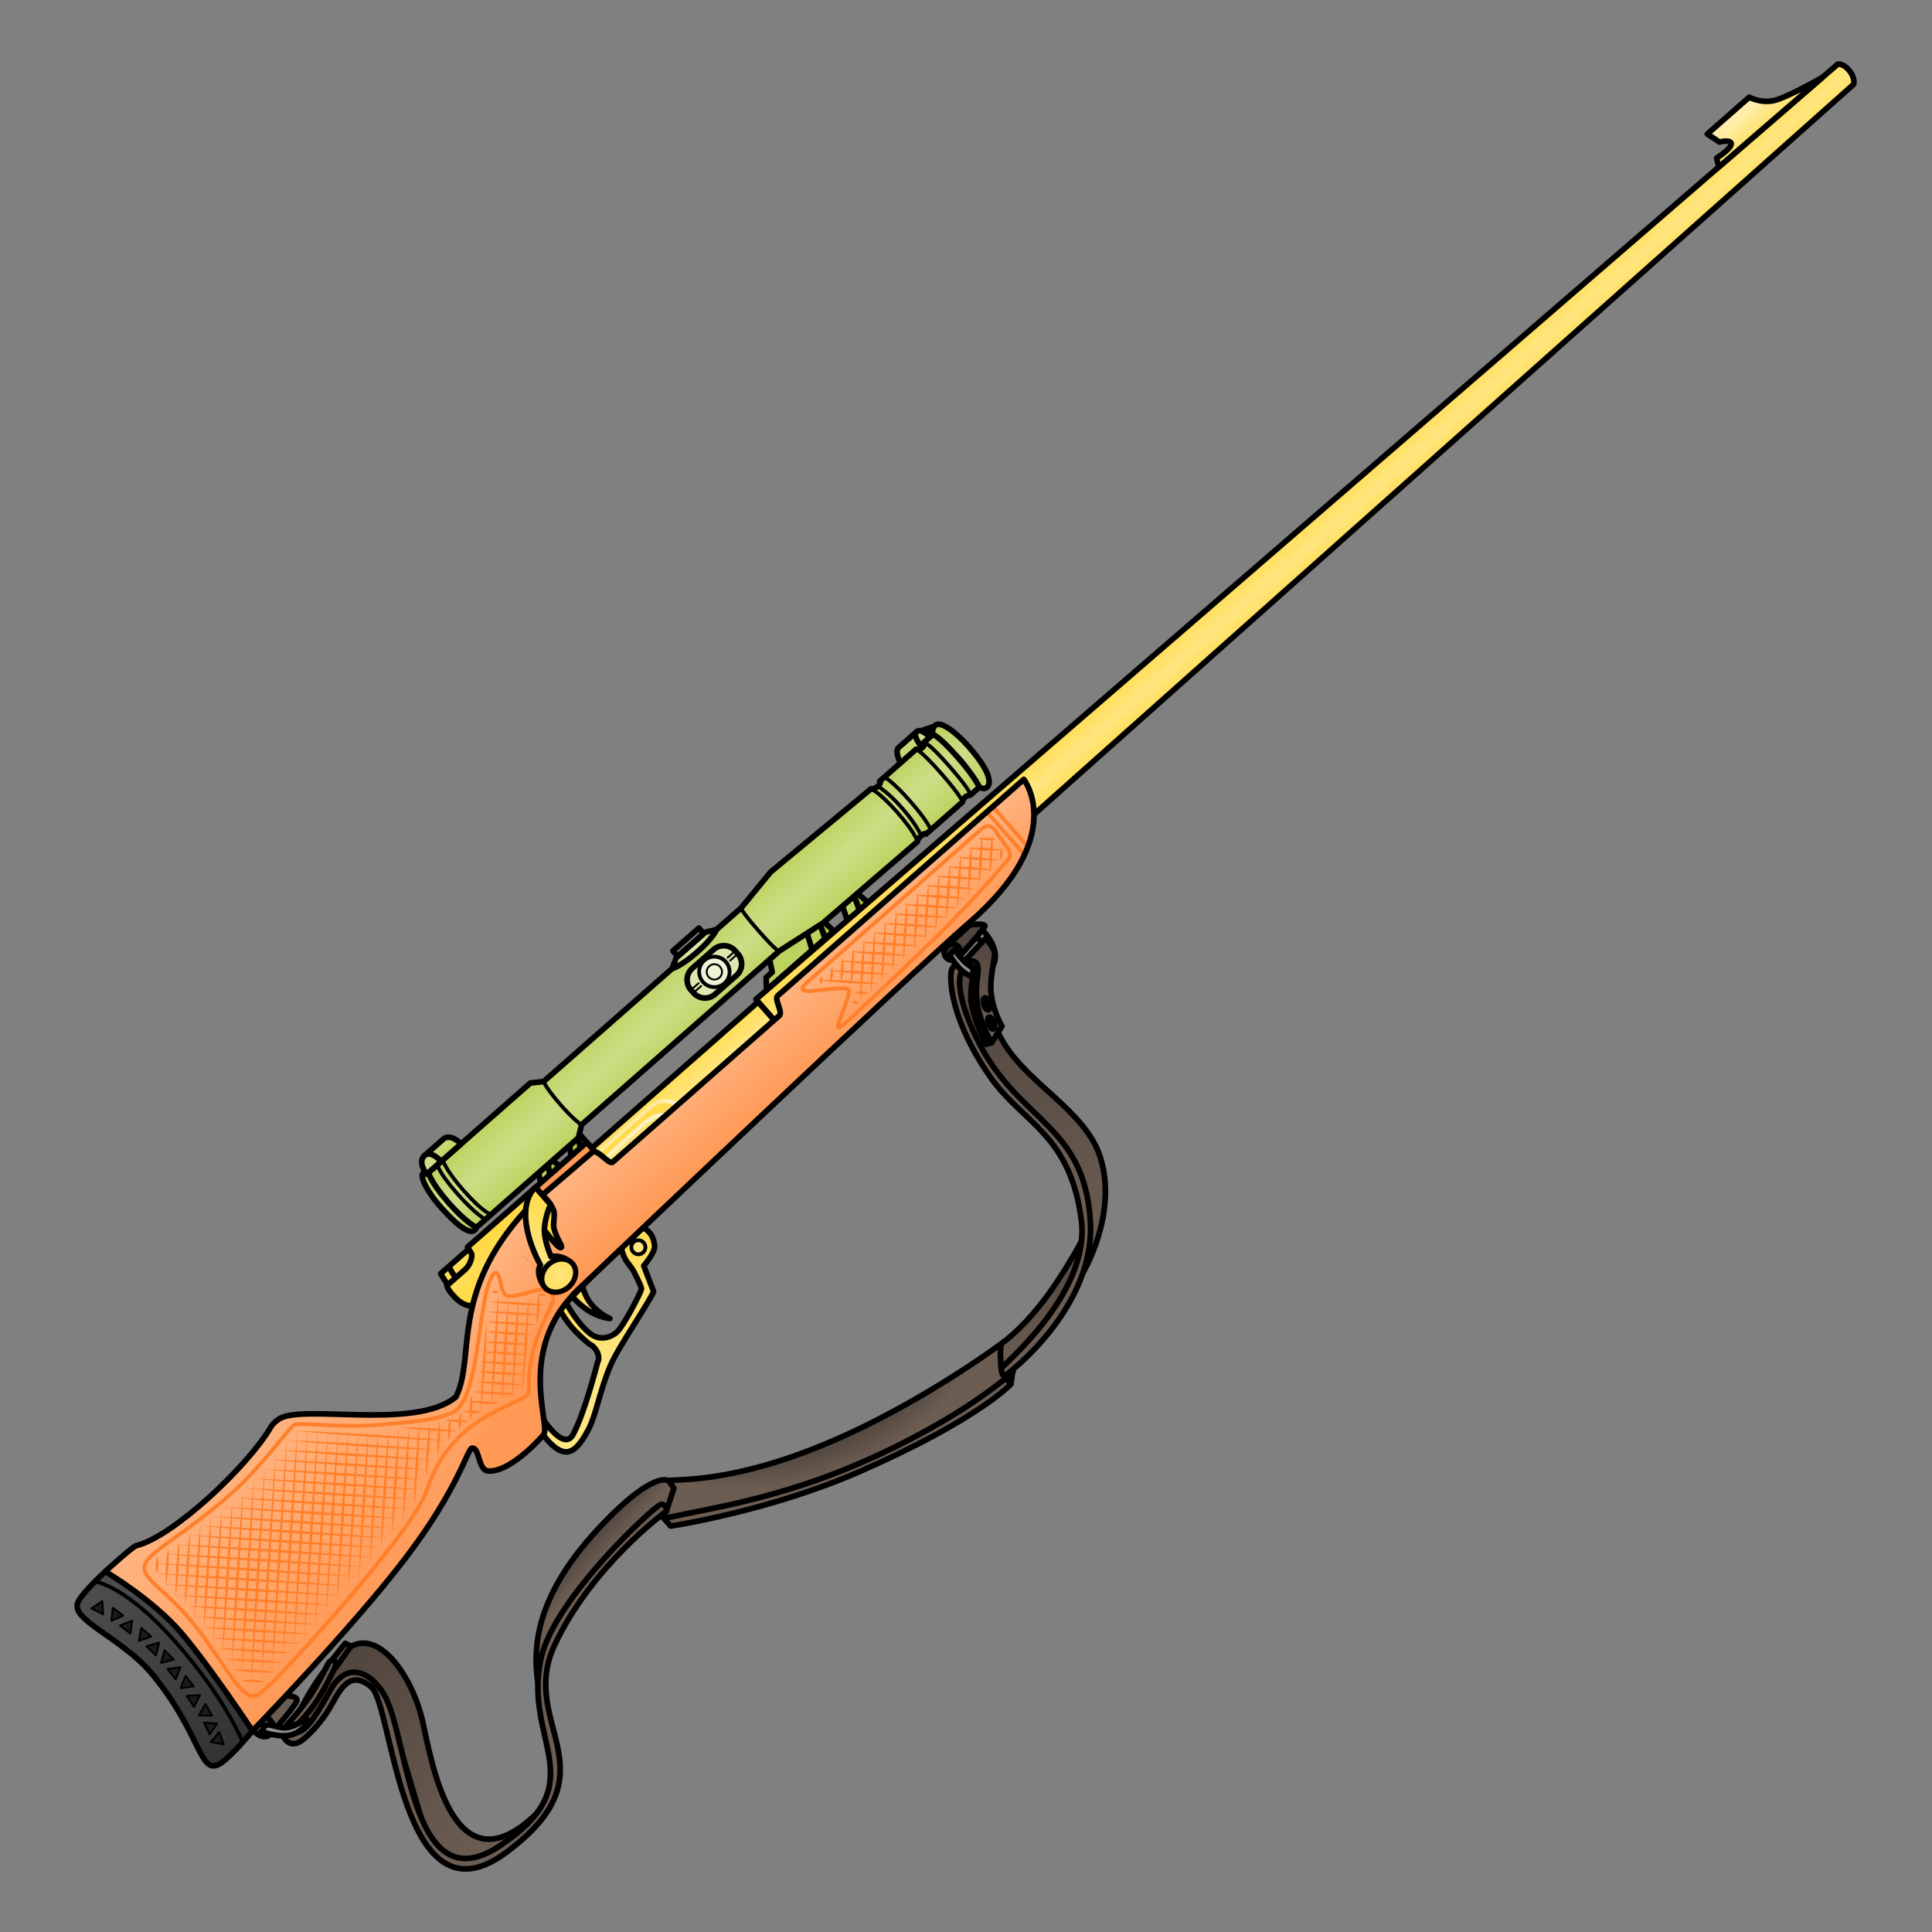 <svg xmlns="http://www.w3.org/2000/svg" xmlns:xlink="http://www.w3.org/1999/xlink" viewBox="0 0 256 256">
    <rect x="0" y="0" width="256" height="256" fill="#808080" stroke="none"/>
    <defs>
        <linearGradient id="innoGrad10">
            <stop offset="0" stop-color="#362f2a" stop-opacity=".502"/>
            <stop offset="1" stop-color="#362f2a" stop-opacity="0"/>
        </linearGradient>
        <linearGradient id="innoGrad9">
            <stop offset="0" stop-color="#362f2a" stop-opacity=".502"/>
            <stop offset=".86" stop-color="#362f2a" stop-opacity=".502"/>
            <stop offset="1" stop-color="#362f2a" stop-opacity="0"/>
        </linearGradient>
        <linearGradient id="innoGrad8">
            <stop offset="0" stop-color="#333"/>
            <stop offset="1" stop-color="#4d4d4d"/>
        </linearGradient>
        <linearGradient id="innoGrad7">
            <stop offset="0" stop-color="#ffd42a" stop-opacity="0"/>
            <stop offset="1" stop-color="#ffd42a" stop-opacity=".502"/>
        </linearGradient>
        <linearGradient id="InnoGrad6">
            <stop offset="0" stop-color="#ff7f2a" stop-opacity="0"/>
            <stop offset="1" stop-color="#ff7f2a" stop-opacity=".502"/>
        </linearGradient>
        <linearGradient id="innoGrad5">
            <stop offset="0" stop-color="#ffd42a" stop-opacity=".502"/>
            <stop offset=".5" stop-color="#ffd42a" stop-opacity="0"/>
            <stop offset="1" stop-color="#ffd42a" stop-opacity=".502"/>
        </linearGradient>
        <linearGradient id="innoGrad4">
            <stop offset="0" stop-color="#abc837" stop-opacity=".502"/>
            <stop offset=".5" stop-color="#abc837" stop-opacity="0"/>
            <stop offset="1" stop-color="#abc837" stop-opacity=".502"/>
        </linearGradient>
        <linearGradient id="innoGrad3">
            <stop offset="0" stop-color="#abc837" stop-opacity=".502"/>
            <stop offset="1" stop-color="#abc837" stop-opacity="0"/>
        </linearGradient>
        <linearGradient id="innoGrad2">
            <stop offset="0" stop-color="#ffd42a" stop-opacity=".502"/>
            <stop offset="1" stop-color="#ffd42a" stop-opacity="0"/>
        </linearGradient>
        <linearGradient id="linearGradient1517" x1="102.477" x2="103.825" y1="128.076" y2="132.183" gradientUnits="userSpaceOnUse" xlink:href="#innoGrad2"/>
        <linearGradient id="linearGradient1525" x1="100.675" x2="101.268" y1="128.413" y2="135.625" gradientUnits="userSpaceOnUse" xlink:href="#innoGrad2"/>
        <linearGradient id="linearGradient1558" x1="161.947" x2="161.947" y1="110.309" y2="108.865" gradientUnits="userSpaceOnUse" xlink:href="#innoGrad3"/>
        <linearGradient id="linearGradient1581" x1="165.873" x2="165.873" y1="117.451" y2="109.733" gradientUnits="userSpaceOnUse" xlink:href="#innoGrad4"/>
        <linearGradient id="linearGradient1617" x1="99.898" x2="99.898" y1="116.875" y2="109.75" gradientUnits="userSpaceOnUse" xlink:href="#innoGrad4"/>
        <linearGradient id="linearGradient1648" x1="113.187" x2="113.188" y1="109.75" y2="116.875" gradientUnits="userSpaceOnUse" xlink:href="#innoGrad4"/>
        <linearGradient id="linearGradient1679" x1="101.792" x2="101.792" y1="109.75" y2="108.152" gradientUnits="userSpaceOnUse" xlink:href="#innoGrad3"/>
        <linearGradient id="linearGradient1702" x1="130.625" x2="137.156" y1="110.438" y2="110.438" gradientUnits="userSpaceOnUse" xlink:href="#innoGrad4"/>
        <linearGradient id="linearGradient1725" x1="135.166" x2="135.166" y1="118.5" y2="122.75" gradientUnits="userSpaceOnUse" xlink:href="#innoGrad5"/>
        <linearGradient id="linearGradient1756" x1="259.711" x2="259.711" y1="119.203" y2="116.931" gradientUnits="userSpaceOnUse" xlink:href="#innoGrad2"/>
        <linearGradient id="linearGradient1779" x1="135.166" x2="135.166" y1="118.5" y2="122.75" gradientUnits="userSpaceOnUse" xlink:href="#innoGrad5"/>
        <linearGradient id="linearGradient1802" x1="97.968" x2="97.968" y1="117.749" y2="122.219" gradientUnits="userSpaceOnUse" xlink:href="#innoGrad5"/>
        <linearGradient id="linearGradient1844" x1="50.376" x2="50.915" y1="118.188" y2="139.397" gradientUnits="userSpaceOnUse" xlink:href="#InnoGrad6"/>
        <linearGradient id="linearGradient1869" x1="113.613" x2="113.613" y1="119.25" y2="127.511" gradientUnits="userSpaceOnUse" xlink:href="#InnoGrad6"/>
        <linearGradient id="linearGradient1896" x1="98" x2="100.675" y1="120.535" y2="128.413" gradientUnits="userSpaceOnUse" xlink:href="#InnoGrad6"/>
        <linearGradient id="linearGradient2046" x1="106.824" x2="103.487" y1="119.999" y2="123.829" gradientUnits="userSpaceOnUse" xlink:href="#innoGrad2"/>
        <radialGradient id="radialGradient2069" cx="102.833" cy="125.729" r="2.141" fx="102.833" fy="125.729" gradientTransform="matrix(1 0 0 .854 0 18.381)" gradientUnits="userSpaceOnUse" xlink:href="#innoGrad7"/>
        <linearGradient id="linearGradient2108" x1="50.915" x2="50.376" y1="139.397" y2="118.187" gradientUnits="userSpaceOnUse" xlink:href="#innoGrad8"/>
        <radialGradient id="radialGradient1037" cx="93.65" cy="196.359" r="23.64" fx="93.65" fy="196.359" gradientTransform="matrix(.479 1.103 -1.261 .547 306.433 -30.412)" gradientUnits="userSpaceOnUse" xlink:href="#innoGrad9"/>
        <linearGradient id="linearGradient1066" x1="129.033" x2="145.625" y1="139.047" y2="179.801" gradientUnits="userSpaceOnUse" xlink:href="#innoGrad10"/>
        <linearGradient id="linearGradient1089" x1="145.345" x2="135.13" y1="175.624" y2="192.682" gradientUnits="userSpaceOnUse" xlink:href="#innoGrad10"/>
        <linearGradient id="linearGradient1112" x1="131.733" x2="134.206" y1="136.017" y2="147.507" gradientUnits="userSpaceOnUse" xlink:href="#innoGrad10"/>
        <linearGradient id="linearGradient1135" x1="49.569" x2="73.41" y1="231.262" y2="254.47" gradientUnits="userSpaceOnUse" xlink:href="#innoGrad10"/>
        <linearGradient id="linearGradient1182" x1="81.462" x2="83.697" y1="216.261" y2="218.188" gradientUnits="userSpaceOnUse" xlink:href="#innoGrad10"/>
    </defs>
    <g stroke-width=".996" transform="matrix(1.004 .023 -.023 1.004 1.415 -15.202)">
        <path fill="#6c5d53" stroke="#000000" stroke-linejoin="round" stroke-miterlimit="10" stroke-width=".747" d="M136.47 194.683l.443-3.868-21.898 12.502-24.472 9.514 1.47 1.61s12.966-2.24 24.924-7.832c15.446-7.222 19.533-11.926 19.533-11.926z"/>
        <path fill="#6c5d53" d="M112.43 203.03c12.513-5.596 23.16-14.044 23.16-14.044l1.124 4.075s-6.213 6.179-19.954 12.526c-10.691 4.939-20.092 6.512-24.692 7.64-2.968.726-1.866-4.493-.522-4.773 1.344-.279 8.37.172 20.883-5.424z"/>
        <path fill="url(#radialGradient1037)" stroke="#000000" stroke-linejoin="round" stroke-miterlimit="10" stroke-width=".747" d="M112.43 203.03c12.513-5.596 23.16-14.044 23.16-14.044l1.124 4.075s-6.213 6.179-19.954 12.526c-10.691 4.939-20.092 6.512-24.692 7.64-2.968.726-1.866-4.493-.522-4.773 1.344-.279 8.37.172 20.883-5.424z"/>
        <path fill="#6c5d53" d="M127.832 140.698l3.87-2.25s-1.096 5.036 2.753 11.186c3.39 5.417 10.932 8.793 13.051 14.668 2.69 7.455-1.88 15.499-1.88 15.499l-.346-3.545.462-4.28-2.136-6.794-10.162-11.067-4.495-7.673z"/>
        <path fill="url(#linearGradient1066)" stroke="#000000" stroke-linejoin="round" stroke-miterlimit="10" stroke-width=".747" d="M127.832 140.698l3.87-2.25s-1.096 5.036 2.753 11.186c3.39 5.417 10.932 8.793 13.051 14.668 2.69 7.455-1.88 15.499-1.88 15.499l-.346-3.545.462-4.28-2.136-6.794-10.162-11.067-4.495-7.673z"/>
        <path fill="#6c5d53" d="M135.13 192.682s-.305-2.88.004-3.304c.132-.181 2.257-1.634 5.058-5.342 2.801-3.709 5.153-8.412 5.153-8.412l.588 1.83-4.3 8.823z"/>
        <path fill="url(#linearGradient1089)" stroke="#000000" stroke-linejoin="round" stroke-miterlimit="10" stroke-width=".747" d="M135.13 192.682s-.305-2.88.004-3.304c.132-.181 2.257-1.634 5.058-5.342 2.801-3.709 5.153-8.412 5.153-8.412l.588 1.83-4.3 8.823z"/>
        <path fill="#51463f" stroke="#000000" stroke-linejoin="round" stroke-miterlimit="10" stroke-width=".747" d="M128.154 138.679s3.356-3.86 3.502-4.306c.145-.446-1.96-.153-1.96-.153l-3 2.862z"/>
        <ellipse cx="1.135" cy="187.742" fill="#362f2a" stroke="#000000" stroke-miterlimit="10" stroke-width=".747" rx="1.076" ry="1.08" transform="rotate(-42.397)"/>
        <path fill="#6c5d53" stroke="#000000" stroke-linejoin="round" stroke-miterlimit="10" stroke-width=".747" d="M129.033 139.047c-.776.152-1.646.572-1.706 1.563-.18 3 1.51 8.267 5.606 13.776 4.355 5.855 10.652 7.216 12.336 18.506 1.439 9.648-10.198 19.532-10.14 19.79.154.677.137 1.041.697.763.249-.123 11.656-9.126 10.613-20.65-1.131-12.491-9.538-12.719-15.126-22.857-3.13-5.676-3.796-10.384-1.357-10.183z"/>
        <path fill="#969696" fill-opacity=".941" stroke="#000000" stroke-linejoin="round" stroke-miterlimit="10" stroke-width=".747" d="M127.058 138.216s2.584 4.601 5.117 2.19c2.533-2.412-.848-5.537-.848-5.537l-.75.949s3.157 2.432 1.412 3.924c-1.744 1.492-4.233-2.163-4.233-2.163z"/>
        <path fill="#6c5d53" d="M134.206 147.507l-1.32 2.219-1.925-3.142-.457-6.695-1.471-.842 2.7-3.03s.64.405 1.222 1.593c.27.553-.53 3.23-.298 5.402.269 2.5 1.55 4.495 1.55 4.495z"/>
        <path fill="url(#linearGradient1112)" stroke="#000000" stroke-linejoin="round" stroke-miterlimit="10" stroke-width=".747" d="M134.206 147.507l-1.32 2.219-1.925-3.142-.457-6.695-1.471-.842 2.7-3.03s.64.405 1.222 1.593c.27.553-.53 3.23-.298 5.402.269 2.5 1.55 4.495 1.55 4.495z"/>
        <path fill="#6c5d53" stroke="#000000" stroke-linejoin="round" stroke-miterlimit="10" stroke-width=".747" d="M129.033 139.047c.489-.096.94-.086 1.126-.047 1.385.291.293 2.176.63 5.06.339 2.885 2.098 5.665 2.098 5.665l-.747.215s-1.525-2.853-2.022-5.267c-.416-2.026.544-4.862-.163-4.92z"/>
        <ellipse cx="-80.294" cy="-178.453" fill="#969696" stroke="#000000" stroke-linejoin="round" stroke-miterlimit="10" stroke-width=".747" rx=".372" ry=".832" transform="rotate(161.932) skewX(.145)"/>
        <ellipse cx="-67.372" cy="-186.235" fill="#969696" stroke="#000000" stroke-linejoin="round" stroke-miterlimit="10" stroke-width=".747" rx=".372" ry=".832" transform="rotate(157.933) skewX(.126)"/>
        <path fill="none" stroke="#000000" stroke-linejoin="round" stroke-miterlimit="10" stroke-width=".747" d="M136.47 194.683l-.699-.766"/>
        <path fill="#6c5d53" stroke="#000000" stroke-linejoin="round" stroke-miterlimit="10" stroke-width=".747" d="M41.82 237.986s1.543-.049 1.416.618c-.128.666-3.291 4.413-3.291 4.413l-1.514-1.304z"/>
        <path fill="#6c5d53" stroke="#000000" stroke-linejoin="round" stroke-miterlimit="10" stroke-width=".747" d="M37.545 242.676l1.717-1.866s1.666 1.078.684 2.208c-.982 1.13-2.401-.342-2.401-.342z"/>
        <path fill="#6c5d53" d="M76.877 252.007l-4.851 4.623-6.075 3.215-4.797-2.538-4.805-14.889-2.475-5.669-3.401-1.526-2.912 3.093-3.233 4.66-1.219-1.84s3.28-7.923 7.256-9.943c3.975-2.02 8.196 4.464 9.496 9.651 1.3 5.187 4.466 22.815 15.266 12.003z"/>
        <path fill="url(#linearGradient1135)" stroke="#000000" stroke-linejoin="round" stroke-miterlimit="10" stroke-width=".747" d="M76.877 252.007l-4.851 4.623-6.075 3.215-4.797-2.538-4.805-14.889-2.475-5.669-3.401-1.526-2.912 3.093-3.233 4.66-1.219-1.84s3.28-7.923 7.256-9.943c3.975-2.02 8.196 4.464 9.496 9.651 1.3 5.187 4.466 22.815 15.266 12.003z"/>
        <path fill="#6c5d53" d="M75.52 240.283c.9-3.443-6.117-12.193 9.118-27.58 4.138-4.18 6.278-4.606 6.91-4.25.194.11.777.98.777.98l-.92 3.06-6.513 5.345-7.517 10.433-1.76 5.417.92 7.708z"/>
        <path fill="url(#linearGradient1182)" stroke="#000000" stroke-linejoin="round" stroke-miterlimit="10" stroke-width=".747" d="M75.52 240.283c.9-3.443-6.117-12.193 9.118-27.58 4.138-4.18 6.278-4.606 6.91-4.25.194.11.777.98.777.98l-.92 3.06-6.513 5.345-7.517 10.433-1.76 5.417.92 7.708z"/>
        <path fill="#6c5d53" stroke="#000000" stroke-linejoin="round" stroke-miterlimit="10" stroke-width=".747" d="M71.278 258.012c14.34-11.13 1.126-16.882 5.783-27.509 4.658-10.627 14.344-18.008 14.344-18.008s.012-1.065-.788-.86c-.8.205-13.63 12.561-15.272 20.516-2.3 11.147 7.599 16.246-4.88 24.971-11.456 8.01-12.302-13.175-15.528-19.207-1.475-2.76-4.957-5.268-7.32-.779-2.362 4.489-3.194 5.37-4.43 5.74-1.235.372-1.681.392-1.681.392s.775 1.772 2.39.649c.797-.555 2.523-2.355 3.664-4.397 1.168-2.092 2.415-5.457 5.486-2.91 2.878 2.387 4.607 31.978 18.232 21.403z"/>
        <path fill="#939291" stroke="#000000" stroke-linejoin="round" stroke-miterlimit="10" stroke-width=".747" d="M38.651 242.789c.51.163-.102-.65.672-.865.775-.215 1.478.5 2.948.211 1.046-.207 2.189-1.276 2.324-1.11.327.4-.53 1.523-1.751 2.018-1.701.69-4.702-.417-4.193-.254z"/>
        <path fill="#6c5d53" stroke="#000000" stroke-linejoin="round" stroke-width=".747" d="M48.293 234.088l1.927-2.847-.785-.353-2.097 2.783z"/>
        <path fill="#6c5d53" stroke="#000000" stroke-linejoin="round" stroke-miterlimit="10" stroke-width=".747" d="M41.657 242.2s1.883-2.045 3.32-4.285c1.334-2.082 2.219-4.365 2.456-4.567.496-.42 1.053-.09.709.776-.172.431-1.242 2.816-2.368 4.58-1.14 1.781-2.335 2.941-2.335 2.941z"/>
    </g>
    <g stroke-width=".738" transform="matrix(1.017 -.894 .894 1.018 -142.95 132.965)">
        <path fill="#ffe680" d="M112.115 127.662s.544.939-.324 2.088c-.388.514-2.072.749-2.072.749l-.927 2.501c-.169.255-5.455 1.671-7.25 2.375-2.503.981-4.806 2.947-6.458 3.574-2.754 1.046-4.127.827-3.583-3.574l6.25-10.917zm-10.491.54s-.514 2.124-.237 3.745c.216 1.262 1.269 1.687 2.083 1.687.812 0 4.326-1.349 4.589-1.596.11-.104.328-.862.545-1.711.135-.523.083-1.075.19-1.536a3.608 3.608 0 0 1 .417-1.019l-3.998.156zm-9.222 7.191s-.52 3.575 1.216 2.938c2.239-.821 6.507-3.747 6.507-3.747.588-.187.833-1.251.55-1.793 0 0-.216-1.291-.216-2.292s.216-2.086.216-2.086l-4.133.17z"/>
        <path fill="#ffe680" d="M103.906 128.016s-.509.942-.532 1.953c-.029 1.286.451 2.214.451 2.214s-.767-.798-1.106-2.089c-.271-1.028-.242-2.019-.242-2.018z"/>
        <path fill="url(#linearGradient1517)" stroke="#000000" stroke-linejoin="round" stroke-miterlimit="10" stroke-width=".554" d="M103.906 128.016s-.509.942-.532 1.953c-.029 1.286.451 2.214.451 2.214s-.767-.798-1.106-2.089c-.271-1.028-.242-2.019-.242-2.018z"/>
        <path fill="url(#linearGradient1525)" stroke="#000000" stroke-linejoin="round" stroke-miterlimit="10" stroke-width=".554" d="M112.115 127.662s.544.939-.324 2.088c-.388.514-2.072.749-2.072.749l-.927 2.501c-.169.255-5.455 1.671-7.25 2.375-2.503.981-4.806 2.947-6.458 3.574-2.754 1.046-4.127.827-3.583-3.574l6.25-10.917zm-10.491.54s-.514 2.124-.237 3.745c.216 1.262 1.269 1.687 2.083 1.687.812 0 4.326-1.349 4.589-1.596.11-.104.328-.862.545-1.711.135-.523.083-1.075.19-1.536a3.608 3.608 0 0 1 .417-1.019l-3.998.156zm-9.222 7.191s-.52 3.575 1.216 2.938c2.239-.821 6.507-3.747 6.507-3.747.588-.187.833-1.251.55-1.793 0 0-.216-1.291-.216-2.292s.216-2.086.216-2.086l-4.133.17z"/>
        <circle cx="110.521" cy="128.792" r=".688" fill="#ffe680" stroke="#000000" stroke-miterlimit="10" stroke-width=".369"/>
    </g>
    <g stroke-width=".738" transform="matrix(1.017 -.894 .894 1.018 -142.95 132.965)">
        <path fill="#bcd35f" stroke="#000000" stroke-linejoin="round" stroke-miterlimit="10" stroke-width=".554" d="M145.067 115.958l-6.317.167-.625 1.104h-.792l-.778.942h7.643z"/>
        <path fill="none" stroke="#000000" stroke-linejoin="round" stroke-miterlimit="10" stroke-width=".554" d="M142.508 118.15l1.003-2.213"/>
        <path fill="#abc837" stroke="#000000" stroke-linejoin="round" stroke-miterlimit="10" stroke-width=".554" d="M145.31 118.171h-1.112l.869-2.213z"/>
        <path fill="#bcd35f" stroke="#000000" stroke-linejoin="round" stroke-miterlimit="10" stroke-width=".554" d="M149.38 116.125h-1.499l-.946 2.292h1.577z"/>
        <path fill="#abc837" stroke="#000000" stroke-linejoin="round" stroke-miterlimit="10" stroke-width=".554" d="M148.512 118.417l.868-2.292.293 2.292zM164.845 109.757l-.22-.665 1.289.547z"/>
        <path fill="#cdde87" d="M161.061 110.141s.287-1.251.871-1.251h2.354c-.509 0-.621 1.532-.621 1.532z"/>
        <path fill="url(#linearGradient1558)" stroke="#000000" stroke-linejoin="round" stroke-miterlimit="10" stroke-width=".554" d="M161.061 110.141s.287-1.251.871-1.251h2.354c-.509 0-.621 1.532-.621 1.532z"/>
        <path fill="#cdde87" stroke="#000000" stroke-linejoin="round" stroke-miterlimit="10" stroke-width=".554" d="M164.891 110.422h-1.227s-.025-1.532.621-1.532.606 1.532.606 1.532z"/>
        <path fill="#cdde87" d="M165.289 117.013s.195.502.539.502c.195 0 1.305 0 1.305-4.188 0-1.668-.344-3.938-1.219-3.689-.547.155-.625.501-.625.501s.259 1.775.344 3.219c.085 1.444-.344 3.655-.344 3.655z"/>
        <path fill="url(#linearGradient1581)" stroke="#000000" stroke-linejoin="round" stroke-miterlimit="10" stroke-width=".554" d="M165.289 117.013s.195.502.539.502c.195 0 1.305 0 1.305-4.188 0-1.668-.344-3.938-1.219-3.689-.547.155-.625.501-.625.501s.259 1.775.344 3.219c.085 1.444-.344 3.655-.344 3.655z"/>
        <path fill="#bcd35f" stroke="#000000" stroke-linejoin="round" stroke-miterlimit="10" stroke-width=".554" d="M112.292 118.333l1.208-2.208v2.208zM108.333 118.333h-1.166l.833-1.458h1.208z"/>
        <path fill="#abc837" stroke="#000000" stroke-linejoin="round" stroke-miterlimit="10" stroke-width=".554" d="M109.688 116.125l.395 2.208h-1.75zM113.188 116.875h-1.146l-1 1.458h1.25z"/>
        <path fill="#cdde87" d="M98.584 113.036c.009 2.246.287 4.392 1.314 3.839 1.027-.553 1.123-5.414 0-7.125-.737-1.125-1.322 1.04-1.314 3.286z"/>
        <path fill="url(#linearGradient1617)" stroke="#000000" stroke-linejoin="round" stroke-miterlimit="10" stroke-width=".554" d="M98.584 113.036c.009 2.246.287 4.392 1.314 3.839 1.027-.553 1.123-5.414 0-7.125-.737-1.125-1.322 1.04-1.314 3.286z"/>
        <path fill="#cdde87" d="M99.898 109.75h13.289l1.063.75H140l4.477-.734 12.75.375s.125.25.656.25.469-.25.469-.25h4.75s.156.281.563.281c.407 0 .438-.281.438-.281h1.188s.344.437.344 3.219-.344 3.654-.344 3.654h-1.188s-.172-.185-.5-.185-.5.185-.5.185h-4.75s.094-.185-.469-.185-.656.185-.656.185l-12.208-.123-5.02-.766h-25.75l-1.063.75H99.898s-.461-.97-.461-3.594c0-2.624.461-3.531.461-3.531z"/>
        <path fill="url(#linearGradient1648)" stroke="#000000" stroke-linejoin="round" stroke-miterlimit="10" stroke-width=".554" d="M99.898 109.75h13.289l1.063.75H140l4.477-.734 12.75.375s.125.25.656.25.469-.25.469-.25h4.75s.156.281.563.281c.407 0 .438-.281.438-.281h1.188s.344.437.344 3.219-.344 3.654-.344 3.654h-1.188s-.172-.185-.5-.185-.5.185-.5.185h-4.75s.094-.185-.469-.185-.656.185-.656.185l-12.208-.123-5.02-.766h-25.75l-1.063.75H99.898s-.461-.97-.461-3.594c0-2.624.461-3.531.461-3.531z"/>
        <path fill="none" stroke="#000000" stroke-linejoin="round" stroke-miterlimit="10" stroke-width=".369" d="M101.082 109.75s-.416.542-.416 3.375.416 3.75.416 3.75M101.792 109.75s-.458.75-.458 3.563.458 3.563.458 3.563M157.883 110.391s.384.947.384 3.187c0 2.24-.384 3.251-.384 3.251M114.25 110.5s-.251.708-.251 2.813c0 2.105.251 2.813.251 2.813M140 110.5s-.208 0-.208 2.813.208 2.813.208 2.813M157.227 110.141s.415.771.415 3.469-.415 3.404-.415 3.404M158.975 110.141s.334.813.334 3.469c0 2.656-.334 3.404-.334 3.404M163.102 110.141s.281.438.281 3.469c0 3.031-.281 3.404-.281 3.404M164.102 110.141s.344.033.344 3.469-.344 3.404-.344 3.404"/>
        <path fill="#cdde87" d="M104.168 109.75s-.079-1.462-.977-1.502l-2.524.001v1.501z"/>
        <path fill="url(#linearGradient1679)" stroke="#000000" stroke-linejoin="round" stroke-miterlimit="10" stroke-width=".554" d="M104.168 109.75s-.079-1.462-.977-1.502l-2.524.001v1.501z"/>
        <path fill="#cdde87" stroke="#000000" stroke-linejoin="round" stroke-miterlimit="10" stroke-width=".554" d="M100.667 108.249c-.914.042-.999 1.501-.999 1.501h1.895s.018-1.543-.896-1.501z"/>
        <path fill="#dde9af" stroke="#000000" stroke-linejoin="round" stroke-miterlimit="10" stroke-width=".554" d="M136.781 113.656a1.5 1.5 0 0 1-1.5 1.5H132.5a1.5 1.5 0 0 1-1.5-1.5v-.375a1.5 1.5 0 0 1 1.5-1.5h2.781a1.5 1.5 0 0 1 1.5 1.5z"/>
        <path fill="none" stroke="#000000" stroke-linecap="round" stroke-linejoin="round" stroke-miterlimit="10" stroke-width=".185" d="M131 113.281h1M131 113.656h1M135.781 113.281h1M136.781 113.656h-1"/>
        <circle cx="133.891" cy="113.469" r="1.489" fill="#eef4d7" stroke="#000000" stroke-linecap="round" stroke-linejoin="round" stroke-miterlimit="10" stroke-width=".369"/>
        <circle cx="133.891" cy="113.469" r=".75" fill="none" stroke="#000000" stroke-linecap="round" stroke-linejoin="round" stroke-miterlimit="10" stroke-width=".185"/>
        <path fill="#dde9af" d="M131 110.5l1-.531h3.781l1 .531s-.781.406-2.891.406-2.89-.406-2.89-.406z"/>
        <path fill="url(#linearGradient1702)" stroke="#000000" stroke-linecap="round" stroke-linejoin="round" stroke-miterlimit="10" stroke-width=".554" d="M131 110.5l1-.531h3.781l1 .531s-.781.406-2.891.406-2.89-.406-2.89-.406z"/>
        <path fill="none" stroke="#000000" stroke-linecap="round" stroke-linejoin="round" stroke-miterlimit="10" stroke-width=".554" d="M132.201 109.25h3.38v.719h-3.38z"/>
    </g>
    <g stroke-width=".738">
        <path fill="#ffe680" d="M243.578 8.396L100.21 132.343l4.094 4.66L245.69 11.06c.351-1.141-1.18-2.888-2.112-2.664z"/>
        <path fill="url(#linearGradient1725)" stroke="#000000" stroke-linecap="round" stroke-linejoin="round" stroke-miterlimit="10" stroke-width=".554" d="M275.085 119.33l-139.919-1.159v4.579l139.792-.913c.751-.462.753-2.177.127-2.507z" transform="matrix(1.017 -.894 .894 1.018 -142.95 132.965)"/>
        <path fill="#fea" d="M226.311 17.641l1.611 1.064c1.221-.322 2.967-.128-.377 2.135l.28 1.175 13.747-11.885s-4.183 2.391-6.093 2.983c-1.91.592-3.616-.353-3.616-.353z"/>
        <path fill="url(#linearGradient1756)" stroke="#000000" stroke-linecap="round" stroke-linejoin="round" stroke-miterlimit="10" stroke-width=".554" d="M261.003 116.04l.375 1.375c.834.417 1.708 1.375-1.25 1l-.417.788 13.416.111s-3.485-.713-4.833-1.316c-1.348-.603-1.833-1.958-1.833-1.958z" transform="matrix(1.017 -.894 .894 1.018 -142.95 132.965)"/>
        <path fill="#ffe680" d="M77.404 152.986l23.1-20.308 3.39 3.86-23.1 20.306z"/>
        <path fill="#fd5" stroke="#fff6d5" stroke-linecap="round" stroke-linejoin="round" stroke-miterlimit="10" stroke-width=".369" d="M113.613 119.25h6.636s2.458-.333 2.542 2.833h-1.458s.583-2.042-2.75-2.042l-4.97.083v-.874" transform="matrix(1.017 -.894 .894 1.018 -142.95 132.965)"/>
        <path fill="url(#linearGradient1779)" stroke="#000000" stroke-linecap="round" stroke-linejoin="round" stroke-miterlimit="10" stroke-width=".554" d="M112.458 118.5h22.708v3.792h-22.708z" transform="matrix(1.017 -.894 .894 1.018 -142.95 132.965)"/>
        <path fill="#fd5" stroke="#000000" stroke-linecap="round" stroke-linejoin="round" stroke-miterlimit="10" stroke-width=".554" d="M98 120.535h-3.719s-.188-.503-.188-1.129.188-1.441.188-1.441H98z" transform="matrix(1.017 -.894 .894 1.018 -142.95 132.965)"/>
        <path fill="none" stroke="#000000" stroke-linejoin="round" stroke-miterlimit="10" stroke-width=".554" d="M95.406 117.965s-.313.379-.313 2.105c0 2.148.313 2.32.313 2.32" transform="matrix(1.017 -.894 .894 1.018 -142.95 132.965)"/>
        <path fill="#fd5" d="M62.738 172.895l8.655-7.733 2.702 3.075 3.808-3.121L71 157.26l-9.008 7.918.54.88c.11.693-.31 1.536-.765 2.006l-2.526 2.22c.205.538.357.735.87 1.32 1.502 1.708 2.626 1.29 2.626 1.29z"/>
        <path fill="url(#linearGradient1802)" stroke="#000000" stroke-linecap="round" stroke-linejoin="round" stroke-miterlimit="10" stroke-width=".554" d="M94.621 122.39l8.569-.069v3.022l3.633.125v-7.719h-8.855l-.129.75c-.277.438-.921.701-1.402.74h-2.483c-.148.398-.16.581-.16 1.156 0 1.679.827 1.995.827 1.995z" transform="matrix(1.017 -.894 .894 1.018 -142.95 132.965)"/>
    </g>
    <g stroke-width=".738">
        <path fill="url(#linearGradient2108)" stroke="#000000" stroke-miterlimit="10" stroke-width=".554" d="M46.417 118.667c.976-.424 3.958-.479 3.958-.479L56.063 128l-5.148 11.396s-2.657.45-4.164.354c-2.916-.188.231-3.166.458-10.958.137-4.725-2.584-9.346-.792-10.125z" transform="matrix(1.017 -.894 .894 1.018 -142.95 132.965)"/>
        <path fill="#1a1a1a" stroke="#000000" stroke-linejoin="round" stroke-miterlimit="10" stroke-width=".185" d="M48.256 120.174l-.789 1.018-.486-1.192zM47.644 122.198l.953-.865.272 1.258zM49.194 123.524l-.972.845-.244-1.265zM48.376 125.453l1.015-.794.18 1.275zM49.748 126.885l-1.053.742-.116-1.282zM48.586 128.505l1.071-.714.083 1.285zM49.74 130.063l-1.143.592.059-1.286zM48.396 131.618l1.155-.568-.085 1.285zM49.359 133.382l-1.195.477.183-1.274zM47.974 134.796l1.224-.402-.264 1.26zM48.788 136.581l-1.249.311.356-1.238zM47.132 137.525l1.272-.195-.467 1.199z" transform="matrix(1.017 -.894 .894 1.018 -142.95 132.965)"/>
        <path fill="#f95" stroke="#000000" stroke-linecap="round" stroke-linejoin="round" stroke-miterlimit="10" stroke-width=".554" d="M106.824 117.75h6.676v3h-6.676z" transform="matrix(1.017 -.894 .894 1.018 -142.95 132.965)"/>
        <path fill="none" stroke="#000000" stroke-linejoin="round" stroke-miterlimit="10" stroke-width=".369" d="M48.974 118.253S51 120.47 51 128c0 7.529-1.542 11.602-1.542 11.602" transform="matrix(1.017 -.894 .894 1.018 -142.95 132.965)"/>
        <path fill="#ffb380" d="M60.445 185.028c2.359-4.728-.164-11.773 6.272-21.026l8.68 8.13c-6.579 7.8-2.356 16.725-3.338 17.906-.71.853-4.608 5.056-7.387 4.802-1.298-.116-1.072-3.092-2.086-3.015z"/>
        <path fill="#ffb380" d="M62.59 191.826c-.633.05-1.7 5.203-8.814 14.55-7.122 9.358-20.29 22.912-20.29 22.912s-5.63-8.505-9.421-12.95c-3.792-4.444-10.092-8.151-10.092-8.151s3.64-3.339 4.124-3.438c4.872-1.184 14.858-10.595 17.836-15.75.272-.47.885-.896.885-.896 2.628-2.31 18.178 1.494 23.63-3.074zM75.396 172.131c.401-.475.841-.947 1.326-1.41 2.225-2.135 44.043-41.894 51.706-48.501 13.273-11.443 7.283-19.029 7.283-19.029s-32.102 28.234-32.615 28.673c-.514.44.65 2.022.254 2.596l-22.125 19.45c-.509.448-2.149-2.02-2.803-1.219l-6.537 5.597s.983.765 1.47 1.928c.31.74-.107 1.76.1 2.554.37 1.408 1.146 2.257.957 2.45-.54.551-4.224-5.454-4.708-4.925a35.763 35.763 0 0 0-2.986 3.708z"/>
        <g>
            <path fill="none" stroke="#ff7f2a" stroke-miterlimit="10" stroke-width=".369" d="M97.947 122.771s-.48.813-.147 1.188c.333.375.961.717 2.292 1.337s1.197 1.6.667 1.954c-.285.19-2.792 1.055-4.836 2.458-1.756 1.205-2.498 2.538-3.019 2.731-1.128.417-6.87-3.425-13.437.436-1.172.689-3.067 1.3-7.667 2.148-6.664 1.229-15.746 2.148-16.708 2.102-.629-.031-1.964.329-2.208-.852-.387-1.869.5-4.773.625-8.857.156-5.101-1.542-7.417 1.458-7.417 1.955 0 5.19.624 9.791.596 3.933-.024 8.442-1.104 8.999-.988.506.105 3.134 3.14 5.668 5.051 3.514 2.652 6.091 4.485 7.457 4.341 2.79-.292 7.668-5.667 10.167-7.125 2.499-1.458.898.897.898.897z" transform="matrix(1.017 -.894 .894 1.018 -142.95 132.965)"/>
            <path fill="none" stroke="#ff7f2a" stroke-linejoin="round" stroke-miterlimit="10" stroke-width=".369" d="M139.923 120.227h22.906c.906 0 .844.813.844.813l-.25 2.438s-.123.62-.656.697c0 0-4.257.645-8.844.958-4.587.312-13.313.551-13.313.551-1.094 0-1.602-.01-.813-.494 0 0 2.792-1.384 2.844-1.742.052-.358-2.938-2.352-2.938-2.352-.655-.578-.624-.869.22-.869z" transform="matrix(1.017 -.894 .894 1.018 -142.95 132.965)"/>
            <path fill="#ff7f2a" d="M39.092 189.587l.325.029-.108 1.288c-.377-.011-1.296-.048-1.296-.048s.915.084 1.29.12l-.104 1.233c-.575-.02-.972-.037-1.255-.045l.057-1.294-.107 1.293c-.201-.006-.935-.034-.935-.034s.731.066.931.086l-.105 1.255c-.503-.018-1.089-.042-1.273-.047l.035-.805-.067.805c-.082-.002-.595-.023-.595-.023l.59.055-.103 1.272c-.43-.015-1.197-.045-1.289-.048l.017-.377-.032.376-.293-.01.29.027-.107 1.292c-.367-.012-1.293-.048-1.307-.048l.001.002c.015.001.937.082 1.301.117l-.104 1.237c-.574-.023-.937-.04-1.252-.051l.055-1.303c0 .015-.086.989-.113 1.3-.283-.008-1.174-.045-1.174-.045s.888.078 1.17.106l-.108 1.243c-.55-.021-.96-.039-1.251-.049.009-.268.046-1.16.046-1.16s-.077.89-.102 1.157a270.34 270.34 0 0 1-1.105-.043s.855.073 1.1.097c-.03.3-.061.694-.11 1.249-.544-.022-.952-.04-1.246-.05.008-.28.041-1.108.041-1.108s-.075.827-.103 1.105c-.258-.008-1.147-.047-1.147-.047s.885.077 1.142.101c-.033.328-.06.637-.116 1.243-.542-.022-.921-.038-1.23-.049l.035-1.154-.113 1.153c-.296-.01-1.247-.053-1.247-.053s.947.083 1.24.11l-.122 1.24c-.546-.023-.868-.034-1.2-.048l.028-1.258-.133 1.255-1.28-.055.003-.108c-.005.036-.006.072-.01.108l-.128-.005.127.012c-.056.43-.092.86-.138 1.29l-1.258-.052v-.306l-.04.305-.358-.016.356.033c-.027.191-.07.47-.151 1.179l-.008.098-1.196-.05c-.005-.175-.011-.534-.011-.534s-.05.357-.077.53l-.621-.025.617.053c-.031.2-.04.234-.087.586-.024.187-.04.47-.062.686l-1.157-.05c-.001-.023.002-.06.001-.082-.015-.46-.046-.766-.046-.766s-.07.297-.146.751c-.004.025-.006.065-.01.09l-.762-.034.759.065c-.056.362-.097.813-.137 1.272l-1.031-.044c.003-.23.007-.464-.02-.639-.032-.216-.072-.362-.072-.362s-.058.137-.117.346a4.44 4.44 0 0 0-.104.64l-.61-.026.605.052c-.005.041-.012.073-.017.114-.006.285-.009.573.025.789.03.216.074.36.074.36s.056-.137.116-.348c.06-.21.093-.493.123-.778.001-.04-.003-.07-.002-.11l1.021.088c-.006.071-.016.124-.022.196-.017.386-.018.715-.023 1.063l-1.774-.075 1.773.154c-.002.172-.016.39-.01.537.016.454.044.75.044.757l-.42-.018s1.147.098 1.687.148c-.001.083-.011.207-.011.284 0 .607.015.919.019 1.016l-.154-.006.153.013.003.136.02-.134c.051.005.864.077 1.24.114-.005.69-.004 1.29-.004 1.29s.08-.593.163-1.275c.38.037.548.051 1.14.104-.016.407-.02.814-.03 1.22l-1.258-.038 1.257.12c-.01.424-.031.845-.031 1.268v.008l.001.002.166.168-.11-.14-.032-.042c.054-.416.086-.833.13-1.25.39.038.533.054 1.169.115-.004.109-.016.276-.02.38l-.017.83-1.23-.033 1.228.126-.03 1.291a9.15 9.15 0 0 1-.081-.003l.08.007-.002.09.007-.088 1.274.135-.037 1.265-.277-.003.277.031-.01.345.035-.341c.156.018.592.066 1.26.143-.019.512-.04 1.01-.046 1.227h-.536l.535.067c-.003.112-.025.689-.025.689s.053-.574.065-.684c.26.035.382.056.955.121.082.01.214.016.3.025-.02.497-.038.892-.047 1.165-.276 0-.552-.012-.83-.003l-.128-.162.106.19.003.007h.012c.276.046.554.07.83.105-.006.219-.04 1.044-.04 1.044s.072-.82.093-1.037c.416.053.832.11 1.25.148l-.048 1.096c-.074 0-.181-.008-.25-.007-.521.012-.871.042-.871.042s.342.07.86.149c.068.01.177.015.251.025l-.052 1.22.104-1.213c.377.05.807.092 1.262.13l-.047 1.033c-.287-.007-.583-.018-.804.002-.302.027-.501.063-.501.063s.195.06.49.126c.217.048.514.076.801.106l-.044.983.081-.977c.09.01.157.024.248.033.386.013.768.02 1.066-.005l-.022.464s.036-.43.04-.464h.01c.3-.025.503-.06.503-.06s-.197-.063-.492-.128h-.008c.01-.118.07-.815.094-1.112.28.007.605.027.833.022.28-.007.313-.014.466-.023l-.019.415.034-.414c.124-.007.39-.018.39-.018s-.261-.043-.382-.066l.1-1.197c.434.008.868.012 1.304-.002l-.01.206.017-.205c.059-.002.116 0 .175-.002-.057-.01-.114-.013-.171-.023l.102-1.245c.644.005 1.247.003 1.247.003s-.598-.078-1.233-.156l.097-1.153c.121.004.304.017.418.02l.845.011-.055 1.204.102-1.203.987.013-.98-.113.1-1.196 1.271.028-.038.894.074-.894.72.015-.714-.076.106-1.238 1.28.034-.023.555.049-.554.436.012-.434-.045.112-1.272c.443.015 1.236.039 1.289.04l-.009.191.016-.19.146.005-.143-.014c.005-.053.079-.932.113-1.294.284.008 1.139.041 1.139.041s-.851-.075-1.133-.103c.034-.364.058-.656.11-1.256.482.018 1.025.045 1.244.052-.008.25-.043 1.101-.043 1.101s.075-.851.099-1.101c.135.004.819.034.819.034l-.815-.073c.03-.298.063-.703.114-1.274l1.256.055-.024.67.061-.667.49.02-.488-.043c.02-.203.07-.767.119-1.291l1.274.056-.005.202.019-.203.143.007-.143-.011.123-1.31 1.07.046-1.063-.09.12-1.266 1.218.05-.031 1.007.098-1.002.684.029-.682-.06c.034-.343.062-.607.127-1.28l1.24.051-.013.438.045-.438.29.013-.29-.024.135-1.302 1.136.047-1.131-.097.075-.725c.014-.146.028-.381.042-.537.422.016 1.004.043 1.187.049l-.025 1.114.118-1.112c.094.003.688.03.688.03l-.684-.062.118-1.104.015-.175c.343.012 1.161.047 1.223.049 0 .053-.007.369-.007.369l.04-.367.208.008-.205-.017.146-1.305c.17.005.912.036.912.036s-.739-.066-.907-.083l.026-.23c.03-.283.055-.716.084-1.04.368.013 1.091.046 1.187.05 0 .206-.005.687-.005.687s.056-.48.083-.687l.292.012-.287-.026c.037-.285.052-.371.114-.928.012-.103.02-.268.032-.377l.759.03s-.63-.057-.755-.07c.039-.374.073-.848.11-1.282.278.009 1.132.043 1.132.043s-.85-.077-1.127-.105c.036-.427.071-.803.105-1.258.365.012.959.035 1.083.038.004.637.024 1.085.024 1.085s.077-.443.163-1.077l.305.01s-.28-.024-.302-.027l.003-.017c.047-.35.082-.843.122-1.283.173.004.866.031.866.031s-.69-.062-.863-.08c.034-.386.074-.711.106-1.118.003-.053.003-.093.005-.146.375.012.948.035 1.08.038.018.406.05.686.05.686s.067-.275.136-.678l.32.011-.317-.028c.061-.351.103-.823.145-1.29.31.01 1.163.042 1.163.042s-.85-.078-1.155-.108c.005-.057.013-.1.018-.157.016-.37.013-.69.015-1.02.36.013.768.035 1.068.036-.006.275-.015.556.007.766a4.8 4.8 0 0 0 .066.46s.06-.18.124-.448c.05-.21.08-.497.11-.776.508-.005.97-.015.97-.015s-.457-.07-.949-.138l.008-.06a8.19 8.19 0 0 0-.013-.996c-.006-.06-.008-.05-.014-.1.264.048.56.087.88.117.082.003.145-.003.226 0-.002.219-.006.444.02.612.034.208.074.348.074.348s.058-.134.117-.336c.05-.17.076-.399.102-.625.18 0 .384.01.529-.003.293-.028.49-.064.49-.064s-.191-.063-.478-.127c-.143-.033-.348-.048-.528-.071.002-.221.008-.446-.018-.615-.032-.208-.074-.348-.074-.348s-.06.136-.119.338c-.046.158-.07.373-.095.584-.081-.008-.143-.024-.225-.031a9.615 9.615 0 0 0-.932.005c-.006-.032-.02-.142-.02-.142l-.038.144c-.022.001-.055-.003-.075-.001-.293.026-.49.064-.49.064s.19.06.477.126c.01.003.025.004.034.006-.014.053-.014.043-.03.107a8.018 8.018 0 0 0-.138.989v.035c-.299-.037-.705-.065-1.063-.098 0-.076.008-.182.005-.251-.018-.419-.05-.7-.05-.7s-.068.276-.14.687c-.012.066-.016.17-.027.242-.405-.035-.746-.076-1.174-.109h-.004l-.012-.543s-.052.355-.081.54c-.462-.024-.842-.028-1.272-.044l.002-.294-.035.292c-.395-.015-.85-.042-1.171-.042-.089 0-.068.003-.148.003l.002-.093-.01.093c-.554.004-1.02.017-1.02.017s.46.07 1 .145l-.129 1.135-1.218-.092.026-1.16-.121 1.152-1.252-.094.025-.937-.096.933-1.274-.095.023-.736s-.06.588-.073.73l-.815-.062-.476-.025.018-.555-.052.553-1.308-.07.017-.426s-.035.383-.04.425l-1.312-.071c0-.029.014-.361.014-.361l-.031.362-1.323-.07.014-.322-.028.32-1.32-.07c.002-.017.013-.303.013-.303l-.027.302-1.153-.061-.172-.007.014-.301-.027.302c-.762-.033-.84-.033-1.324-.048l.015-.316-.026.315c-.483-.016-1.22-.044-1.33-.047l.014-.272-.021.272-.327-.012zm.335.033c.11.011.842.074 1.322.12l-.103 1.211c-.668-.027-.89-.035-1.277-.047l.058-1.284zm-12.874 12.569l1.275.112c-.04.385-.042.39-.104.976-.007.07-.014.185-.02.257l-1.178-.05c.01-.431.027-.863.027-1.295zm8.529-7.491c.091.01.856.075 1.282.116l-.101 1.224c-.613-.025-.877-.036-1.24-.048l.059-1.292zm-9.933 8.747l1.25.108c-.042.409-.094.817-.13 1.226-.56-.024-.73-.034-1.126-.05 0-.027.004-.07.005-.096.01-.713.003-.995.001-1.188zm11.36-9.988c.185.019.767.072 1.268.12l-.102 1.199c-.659-.028-.798-.031-1.223-.046l.058-1.273zm1.432-1.237c.281.029.676.062 1.248.115-.04.495-.043.544-.097 1.184-.712-.031-.71-.027-1.208-.044l.057-1.255zm2.823-2.478c.481.047.557.057 1.315.123l-.098 1.15-.77-.042c-.3-.014-.234-.007-.5-.018l.053-1.213zm-17.011 14.959l1.189.103c-.038.343-.07.813-.105 1.22l-1.095-.05c.005-.214.024-.495.023-.682 0-.354-.007-.388-.012-.591zm15.613-13.72c.385.038.605.06 1.267.12l-.097 1.163-.344-.018c-.529-.024-.463-.015-.882-.03l.056-1.235zm-17.014 14.976l1.15.098c-.039.39-.078.78-.113 1.217l-1.062-.046c.02-.457.033-.906.025-1.27zm9.825-7.404c.29.028.697.062 1.24.11l-.102 1.186c-.711-.034-.648-.026-1.187-.048l.049-1.248zm1.418-1.247c.313.03.674.061 1.243.112-.045.531-.041.506-.099 1.183l-.048-.004c-.69-.032-.626-.025-1.15-.046l.054-1.245zm-2.837 2.498c.292.028.698.062 1.237.11-.045.513-.045.445-.1 1.113 0 .019-.004.05-.006.069-.705-.035-.635-.025-1.176-.048.023-.606.035-.916.045-1.244zm4.263-3.74c.36.034.623.059 1.23.112-.047.567-.038.477-.096 1.174l-.208-.012c-.588-.028-.514-.02-.981-.039l.055-1.236zm-5.674 4.992c.306.028.682.059 1.22.107-.03.344-.03.271-.064.68l-.038.502-.078-.005-1.077-.044.037-1.24zm7.102-6.233c.423.04.56.053 1.217.11-.036.423-.029.32-.069.8l-.027.362-.48-.025c-.418-.02-.34-.014-.697-.029l.056-1.218zm-8.51 7.488c.33.03.65.056 1.19.103l-.017.162c-.026.277-.053.711-.079 1.017l-.207-.012c-.554-.023-.462-.017-.923-.037.002-.071.01-.184.012-.254l.024-.979zm14.16-12.444c.096.008.066.008.165.016l1.15.085-.097 1.117-1.27-.067c.013-.31.047-1.055.052-1.151zm-15.573 13.697l1.168.1c-.031.337-.06.8-.092 1.177l-.372-.022-.732-.032c.015-.407.018-.815.028-1.223zm11.354-9.978c.495.046.492.05 1.198.11l-.041.5-.047.645-.833-.047c-.199-.009-.147-.004-.331-.012l.054-1.196zm2.824-2.481c.264.023.198.022.495.047l.763.058c-.028.335-.054.621-.096 1.125l-1.215-.064.053-1.166zm-1.4 1.24c.417.039.35.037.874.081l.34.026-.094 1.136c-.354-.02-.852-.045-1.175-.063l.056-1.18zM25.14 204.82l1.115.098c-.035.389-.065.777-.096 1.166l-.484-.026-.585-.025c.017-.404.044-.87.05-1.213zm-1.4 1.256l1.085.092c-.034.394-.07.746-.102 1.167l-.338-.02-.69-.03c.022-.435.034-.822.045-1.21zm-1.413 1.245l1.05.089c-.012.143-.026.251-.037.395-.015.292-.016.52-.03.804l-1.1-.047c.04-.344.08-.666.112-1.05.004-.069.002-.122.005-.19zm21.11-17.352l1.306.101c-.011.121-.065.754-.096 1.085l-1.259-.066.048-1.12zm-9.9 8.705c.521.047.458.046 1.143.102l.045.003-.013.134-.072 1.008-1.154-.063.052-1.184zm1.423-1.246c.465.04.39.04.976.089l.204.015-.081 1.138-1.153-.061.054-1.181zm-2.837 2.498c.535.047.472.046 1.18.104-.002.014-.003.01-.004.024l-.081 1.114-1.143-.063c0-.018.003-.048.004-.067.031-.667.023-.599.044-1.113zm-9.923 8.726l1.106.096c-.02.43-.037.862-.042 1.227l-1.266-.05c.002-.007.07-.298.144-.746.024-.143.038-.358.058-.527zm8.512-7.479c.536.047.465.047 1.164.103l-.084 1.142c-.34-.018-.817-.048-1.132-.065.008-.142.02-.363.026-.499.019-.408.012-.336.026-.68zm5.674-4.984c.356.03.278.027.695.061l.477.035c-.022.32-.058.796-.082 1.136l-1.143-.062.053-1.17zm5.654-4.971c.369.028.857.062 1.258.092l-.096 1.098-1.212-.065.05-1.125zM29.305 202.43l1.071.093.075.005-.084 1.138-1.12-.062c.014-.306.043-.738.053-1.015l.005-.16zm8.511-7.483l.328.029.83.063-.08 1.127-1.135-.062.02-.36.037-.797zm2.827-2.485l1.207.09c-.044.524-.04.454-.095 1.106-.379-.02-.808-.04-1.162-.06l.05-1.136zm-12.748 11.221c.46.04.369.03.921.078l.204.015c-.03.347-.058.762-.087 1.137l-1.096-.062c.017-.374.046-.833.058-1.168zm11.347-9.975l1.166.089-.014.16-.071.953-1.141-.06.037-.643.023-.499zm-12.749 11.229l.725.064.37.027c-.03.368-.06.74-.09 1.133l-1.06-.06c.02-.388.04-.775.055-1.164zm-1.41 1.254l.58.05.482.035c-.03.378-.06.756-.088 1.134l-1.024-.058c.022-.419.034-.77.05-1.161zm-1.394 1.246l.686.06.332.025c-.01.15-.024.262-.035.412-.015.268-.02.472-.033.736-.087-.004-.227-.013-.312-.018l-.727-.03c.024-.282.054-.506.076-.796.007-.14.006-.248.013-.389zm41.5-36.28c.001-.003.05.053.129.107a.77.77 0 0 0 .288.091.771.771 0 0 0 .298-.054c.083-.04.141-.092.14-.088 0 .004-.048-.053-.126-.104a.77.77 0 0 0-.288-.092.78.78 0 0 0-.3.056c-.084.04-.14.089-.14.085zm.884.116l-.124 1.19c-.584.003-1.047.019-1.047.019s.458.072 1.03.15c-.04.398-.043.406-.106 1.014l-.01.136-.04-.001c-.66.003-1.101.025-1.101.025s.438.077 1.093.166l.031.004c-.03.322-.058.777-.088 1.138-.055 0-.14-.008-.192-.007-.618.004-1.018.026-1.03.027.012.003.407.077 1.02.161.05.008.132.013.185.02-.03.362-.057.74-.087 1.127-.098 0-.24-.011-.33-.01-.482.006-.69.017-.807.023a1880.09 1880.09 0 0 1 .021-1.435l-.164 1.44-.045.001.045.007-.054.463c-.025.233-.046.594-.07.854l-.113.004.111.019c-.036.399-.07.856-.106 1.302l-.212.007.207.036c-.035.439-.07.817-.104 1.279-.087.005-.335.012-.335.012l.33.055c-.017.235-.038.414-.055.65-.012.219-.017.384-.029.6-.19.009-.513.018-.513.018s.321.051.51.084c-.024.438-.036.794-.057 1.213-.382.01-.772.023-.772.023s.385.062.764.12c-.02.4-.04.803-.054 1.165-.05 0-.124-.006-.17-.005-.565.01-.945.035-.945.035s.372.075.93.157c.048.007.125.012.176.019-.01.242-.031.579-.037.796l-.004.293c-.348-.012-.711-.028-.98-.013-.097.005-.084.007-.163.014-.002-.104.007-.238 0-.328-.024-.328-.062-.548-.062-.548s-.061.213-.128.535c-.02.099-.03.246-.046.361-.063.007-.235.02-.235.02l.227.05c-.034.248-.072.48-.097.756-.006.146.001.26-.002.403-.188 0-.392-.008-.54.01-.252.03-.42.067-.42.067s.164.06.41.122c.149.038.357.056.549.08 0 .172-.012.374-.001.516.024.327.062.547.062.547s.065-.213.132-.535c.027-.133.04-.328.061-.49.038.003.065.011.102.015.333.01.666.015.916-.016.115-.013.12-.018.192-.03l-.001.099.01-.1c.08-.015.22-.035.22-.035s-.135-.037-.208-.06l.129-1.132c.094.008.165.023.26.032.361.015.678.013.993.011l-.013.483.05-.484c.113-.001.261.01.36.004.38-.02.633-.053.633-.053s-.248-.064-.623-.135c-.094-.018-.238-.026-.346-.041l.112-1.064c.132.011.233.026.367.037.31.015.556.014.853.025l-.02 1.015.11-1.013c.386.014.815.036 1.122.031.093-.001.073-.003.154-.005l-.005.347.04-.348c.385-.012.753-.029.753-.029s-.361-.064-.737-.124l.129-1.145c.126.002.301.013.415.012.48-.006.68-.017.804-.023l-.015.933.105-.938.114-.002-.11-.019c.038-.343.043-.4.11-.996.047-.45.087-1.11.133-1.656h.02l-.02-.004c.037-.434.073-.85.108-1.32l.14-.004s-.12-.02-.137-.024c.035-.456.07-.815.104-1.281.102-.005.368-.014.368-.014s-.263-.043-.364-.061c.026-.445.037-.79.06-1.226.358-.01.74-.024.74-.024s-.378-.062-.734-.118c.022-.413.037-.782.055-1.168.04 0 .103.005.142.005a25.418 25.418 0 0 0 1.042-.028s-.412-.075-1.032-.16c-.038-.006-.102-.008-.142-.014.017-.366.044-.8.054-1.125.183.004.427.02.587.02.313-.003.331-.007.522-.012-.001.192-.015.418-.005.575.023.371.056.62.056.62s.065-.243.134-.607c.032-.162.05-.395.074-.594l.325-.007s-.251-.037-.321-.049c.027-.236.063-.442.086-.695.007-.198 0-.354.005-.544l.84-.013s-.439-.066-.84-.124c.003-.23.016-.49.005-.674a8.817 8.817 0 0 0-.048-.557c.028.02.032.03.084.057.097.052.226.078.357.098.134-.004.268-.013.37-.053.1-.039.17-.083.17-.083s-.062-.052-.159-.104a1.108 1.108 0 0 0-.357-.098 1.16 1.16 0 0 0-.367.051c-.102.04-.172.085-.172.085s.042.025.056.035c-.01.037-.06.222-.124.556-.034.177-.052.43-.078.65l-.048-.007c-.304-.04-.742-.069-1.116-.104l.013-.779-.087.77c-.433-.04-.814-.082-1.28-.118l.006-.33-.036.325-.041-.003c-.463-.024-.84-.03-1.274-.047l.005-.18-.022.181c-.428-.016-.914-.046-1.258-.045h-.024l.031-1.187zm-21.304 18.799l1.308.097c-.014.141-.063.707-.096 1.057l-1.255-.066c.012-.332.04-.967.043-1.088zm-1.39 1.247l1.244.093c-.034.37-.05.535-.095 1.066-.418-.022-.794-.044-1.195-.066l.046-1.093zm-1.398 1.243l1.2.09-.08.92-.012.158-1.156-.062.048-1.106zm-7.083 6.23l1.146.085-.08 1.116-1.128-.061.057-1.005c.004-.08.002-.056.005-.135zm-1.418 1.251l1.145.085-.081 1.114-1.128-.061.062-1.115c0-.014 0-.01.002-.023zm2.84-2.498l1.142.085c-.024.337-.056.762-.08 1.114l-1.125-.06.064-1.139zm-4.255 3.746c.315.023.797.06 1.138.084l-.082 1.118-1.118-.063.062-1.14zm5.684-4.99l1.13.084-.079 1.109-1.117-.061.066-1.132zm-7.1 6.245c.314.023.79.055 1.127.08l-.083 1.116-1.103-.062.06-1.134zm8.522-7.492l1.138.085-.08 1.099c-.373-.02-.77-.04-1.123-.06l.065-1.124zm1.415-1.243l1.15.087-.077 1.086-1.136-.062.054-.953.008-.158zm-11.348 9.982c.313.023.777.059 1.112.083l-.085 1.114-1.086-.063c.019-.373.044-.787.06-1.134zm-5.65 4.979l.728.064.317.024c-.02.417-.036.786-.05 1.169-.568-.025-.717-.03-1.11-.044.042-.36.078-.787.114-1.213zm4.241-3.725l1.088.08-.085 1.11-1.06-.062c.02-.391.04-.762.057-1.128zm-1.398 1.25l1.05.077c-.029.39-.058.71-.086 1.112l-1.022-.057.058-1.132zm-1.404 1.248l1.015.073c-.012.165-.027.328-.039.493-.012.211-.021.423-.033.635l-1.026-.057c.02-.263.045-.466.064-.733.009-.149.011-.262.02-.41zm-1.563 2.53c.393.036.542.05 1.113.1-.013.348-.041.784-.045 1.079v.148l-1.24-.045c.016-.096.068-.4.147-1.003.01-.076.016-.198.025-.28zM66.04 172.65h.016c.337.046.82.078 1.242.117l-.115 1.063c-.408-.017-.835-.037-1.175-.039l.007-.132.026-1.01zm-19.93 17.524l1.297.097c-.017.169-.06.652-.096 1.029l-1.242-.067c.012-.352.037-.917.042-1.059zm-1.394 1.247l1.24.093c-.035.393-.045.487-.092 1.036l-1.19-.063c.023-.53.029-.696.042-1.066zm-1.392 1.245l1.185.09c-.028.321-.025.24-.054.603l-.033.445-1.145-.061.009-.159.038-.918zm-9.918 8.723l1.123.084-.078 1.093-1.108-.062.063-1.115zm2.839-2.496l1.123.084-.08 1.091-1.105-.06.062-1.115zm-1.419 1.25l1.123.085-.077 1.09-1.108-.063.062-1.111zm-2.833 2.5l1.113.08-.08 1.092-1.094-.06.06-1.113zm5.68-4.994l1.114.08-.08 1.089-1.098-.06.064-1.11zm4.25-3.737l1.149.086-.078 1.058-1.132-.062.06-1.082zm-2.828 2.49l1.118.085-.08 1.08-1.101-.06.063-1.105zm1.417-1.246l1.13.085-.078 1.073-1.113-.061.06-1.097zm-9.932 8.736l1.1.082-.081 1.09-1.078-.06.059-1.112zm-1.41 1.253l1.08.08-.083 1.087-1.055-.059.058-1.108zm-4.24 3.735c.293.021.718.055 1.03.078-.022.377-.042.755-.062 1.132l-.566-.031c-.301-.014-.23-.007-.503-.02.034-.38.069-.745.1-1.159zm2.83-2.485l1.055.077c-.028.383-.055.695-.083 1.088l-1.026-.057c.023-.4.034-.72.055-1.108zm-1.395 1.248l1.013.075c-.016.225-.034.395-.05.621-.01.175-.013.308-.023.482l-1.014-.056.048-.634.026-.488zm40.975-34.873c.429.038.798.084 1.255.118h.025l-.114 1.005c-.111-.009-.195-.02-.307-.03-.32-.016-.572-.014-.881-.028l.022-1.065zm-19.895 17.504l1.287.098-.095 1.006c-.145-.01-.254-.018-.399-.03l-.831-.043c.012-.377.033-.862.038-1.031zm-22.63 19.922c.273.024.202.02.504.044.155.012.408.029.57.04-.02.391-.038.782-.054 1.173-.586-.024-.753-.029-1.132-.041.01-.08.009-.058.019-.144.034-.291.062-.726.093-1.072zm21.241-18.673l1.226.092c-.04.424-.044.435-.093 1.009l-1.173-.065c.023-.549.026-.643.04-1.036zm19.942-17.527c.333.04.755.074 1.157.11l-.036.32c-.02.2-.038.513-.058.731-.395-.017-.78-.03-1.119-.034.016-.357.044-.807.056-1.127zm-21.335 18.77c.412.032.752.06 1.175.091-.013.155-.012.109-.025.272l-.056.747-1.143-.063.025-.44c.017-.364.01-.284.024-.607zm-9.911 8.724l1.1.082-.076 1.068-1.087-.06.063-1.09zm1.418-1.247l1.1.082-.075 1.068c-.382-.021-.717-.043-1.087-.063l.062-1.087zm-2.839 2.5l1.103.08-.079 1.07-1.085-.061.061-1.09zm4.267-3.748l1.094.081-.078 1.066-1.078-.06.062-1.087zm4.252-3.738l1.125.085-.077 1.044c-.397-.022-.72-.04-1.11-.06l.062-1.07zm1.413-1.242l1.138.085-.078 1.03-1.119-.06c.015-.32.04-.762.056-1.058zm-11.343 9.975l1.09.082-.079 1.07-1.072-.063.061-1.089zm7.099-6.24l1.099.08-.078 1.062-1.083-.06.062-1.082zm1.416-1.246l1.108.083-.075 1.052c-.388-.02-.714-.036-1.093-.057l.06-1.078zm-9.926 8.738l1.072.078-.08 1.068-1.051-.059.059-1.087zm-1.408 1.252l1.047.076-.08 1.068-1.025-.057c.022-.392.037-.704.058-1.087zm-2.825 2.487l1.017.075c-.023.4-.034.718-.055 1.108l-1.048-.058c.029-.375.059-.75.086-1.125zm1.42-1.241l1.017.075c-.02.288-.04.507-.06.796-.007.104-.01.181-.015.284l-1.01-.055c.011-.174.025-.304.037-.478.014-.226.018-.397.031-.622zm36.777-31.247c.116.021.318.063.796.132.088.013.228.02.324.032-.03.388-.058.715-.087 1.116-.14-.002-.329-.017-.453-.014-.374.005-.466.013-.625.021.01-.254.033-.606.039-.834l.006-.453zm-15.684 13.884l.464.035c.294.016.515.03.807.045l-.101 1.023-1.203-.091.033-1.012zm19.894-17.486c.457.023.832.03 1.258.046l-.106.925c-.005.043-.008.114-.012.158-.373-.038-.74-.076-1.157-.11.01-.535.012-.775.017-1.019zm-21.287 18.734l.823.063.387.02-.081.849-.013.166c-.416-.031-.733-.058-1.152-.09.025-.573.021-.584.036-1.008zm19.918-17.502c.304.026.55.057.864.082.107.005.188.004.294.01l-.002.033c-.028.27-.054.685-.08.99-.207-.017-.366-.039-.575-.055-.196-.01-.348-.008-.542-.017.008-.217.03-.527.035-.725l.006-.318zm-1.381 1.218c.334.039.713.073 1.104.107-.028.32-.055.69-.083 1.038a39.988 39.988 0 0 0-1.076-.033c.02-.383.038-.755.055-1.112zm-19.93 17.528l1.158.088-.074 1.005-.672-.05-.463-.027.04-.743c.008-.164.004-.118.01-.273zm-19.827 17.437c.306.023.726.051 1.052.076l-.056 1.134-.71-.038-.383-.016c.034-.385.067-.77.097-1.156zm9.918-8.715c.368.027.702.053 1.082.08l-.075 1.046-1.068-.062.06-1.064zm-1.419 1.25c.368.028.703.05 1.082.078l-.075 1.049-1.066-.06.06-1.066zm8.514-7.484l1.113.085-.075 1.017c-.398-.021-.702-.04-1.096-.061l.058-1.04zm1.41-1.24l1.134.084-.073 1.003-.075-.005-1.042-.056.056-1.026zm-11.34 9.974l1.078.077-.075 1.049-1.063-.06.06-1.066zm4.263-3.749l1.074.081-.076 1.043c-.38-.02-.685-.038-1.059-.059l.061-1.065zm4.252-3.737c.386.028.707.054 1.102.084l-.075 1.024-1.087-.059.06-1.05zm-2.83 2.49l1.079.081-.075 1.042-1.064-.061.06-1.061zm1.417-1.245l1.088.08-.076 1.035-1.073-.058.061-1.057zm-8.514 7.492l1.065.078-.076 1.043-1.048-.058c.02-.375.04-.698.06-1.063zm-1.41 1.25l1.046.075-.077 1.047-1.025-.057.057-1.065zm-2.827 2.49l1.015.072c-.023.394-.034.698-.056 1.086l-1.044-.058c.028-.388.057-.703.085-1.1zm1.42-1.242l1.02.073-.076.993-.004.067-1.003-.055c.007-.104.015-.18.022-.284.017-.289.025-.507.042-.794zm35.394-29.992c.157.029.247.048.618.102.121.018.31.027.447.044-.023.32-.047.564-.07.886-.005.081-.006.143-.01.224-.185-.003-.424-.02-.583-.017-.275.004-.296.01-.46.017.02-.429.044-.87.058-1.256zm5.617-4.906c.37.013.804.038 1.107.038h.04c-.02.181-.045.328-.062.516-.01.246-.003.447-.006.678-.189-.03-.206-.036-.512-.078-.16-.021-.405-.037-.589-.056l.007-.165.015-.933zm-19.91 17.519l1.255.066-.108 1.056c-.408-.031-.757-.06-1.178-.091l.03-1.031zm-24.067 21.16c.213.02.155.017.387.037.194.014.505.04.711.055-.017.372-.047.815-.06 1.151l-1.164-.036c.042-.402.09-.804.126-1.207zm22.676-19.909c.431.023.762.04 1.187.064l-.043.424c-.015.169-.03.44-.045.618l-1.136-.086.01-.17.028-.85zM27.5 210.4l1.053.08c-.022.391-.038.726-.058 1.104l-1.082-.057c.03-.37.058-.734.088-1.127zm41.157-36.182c.412.02.774.028 1.143.038-.031.32-.06.748-.09 1.108-.331-.039-.713-.074-1.103-.108.013-.31.04-.727.048-1 0-.023.002-.015.002-.038zm-2.795 2.462c.336.037.683.074 1.065.106-.027.35-.056.658-.083 1.024-.375-.018-.699-.023-1.038-.032.022-.394.035-.717.056-1.098zm-18.52 16.288c.416.022.731.036 1.144.058-.026.295-.052.715-.078 1.034l-1.117-.085.051-1.007zm-1.412 1.245l.46.036.669.035-.075 1.017-1.11-.084.056-1.004zm21.324-18.746c.192.015.34.036.535.05.207.011.367.01.572.02-.029.33-.056.684-.084 1.042-.286-.026-.519-.056-.816-.08-.093-.004-.164-.002-.256-.006.016-.345.036-.71.049-1.026zM44.52 195.455l1.037.079.07.004-.073 1.006c-.291-.022-.51-.037-.803-.06l-.287-.014.056-1.015zm-8.506 7.482l1.061.078-.075 1.024c-.38-.021-.67-.04-1.046-.06l.06-1.042zm-1.419 1.25c.373.028.68.049 1.06.076l-.073 1.023-1.046-.056c.02-.366.039-.685.06-1.042zm7.1-6.24l1.08.079c-.026.343-.05.657-.075 1.01l-1.065-.058.06-1.031zm1.414-1.244l1.089.082-.072 1.004c-.11-.009-.194-.014-.304-.022l-.77-.042.057-1.022zm-9.93 8.734l1.055.075-.073 1.023-1.04-.058.057-1.04zm4.261-3.747l1.054.077-.073 1.02-1.04-.058c.02-.366.039-.68.06-1.039zm1.423-1.25c.375.027.678.05 1.06.08-.027.357-.05.652-.076 1.016-.379-.02-.667-.037-1.044-.058l.06-1.039zm1.416-1.246c.38.028.682.048 1.067.077l-.074 1.016c-.382-.02-.672-.037-1.052-.058l.06-1.035zm-8.51 7.492l1.041.075-.075 1.024-1.023-.058.057-1.04zm-2.827 2.49l1.011.072-.057 1.062-1.037-.058c.028-.384.055-.685.083-1.076zm1.418-1.244l1.02.076-.077 1.037-1.001-.057c.001-.024.004-.042.006-.065l.052-.99zm33.997-28.735c.161.028.18.036.45.076.16.023.4.037.584.058-.023.399-.034.708-.056 1.099-.243-.006-.54-.026-.745-.022-.173.003-.157.006-.289.011.024-.44.035-.802.056-1.222zm-12.883 11.332l1.231.067c-.037.354-.035.334-.09.836-.006.067-.012.177-.019.246l-1.15-.087zm-24.078 21.196l1.084.083c-.02.377-.042.762-.059 1.116-.277-.013-.677-.041-.932-.051l-.181-.006c.03-.333.058-.773.088-1.142zm22.693-19.939c.414.023.757.039 1.158.06-.027.293-.056.747-.084 1.075l-1.12-.086c.007-.18.025-.45.032-.62.007-.257.007-.2.014-.429zm-1.402 1.254l1.13.06c-.027.315-.054.72-.081 1.061-.38-.028-.712-.056-1.105-.086.016-.32.043-.74.056-1.035zm19.905-17.496c.387.016.768.032 1.098.035-.03.375-.06.731-.091 1.13-.29-.04-.696-.069-1.056-.103l.05-1.062zm-21.32 18.751c.403.022.716.04 1.113.06-.026.33-.052.697-.079 1.046-.382-.03-.698-.053-1.089-.082l.055-1.024zm-18.43 16.206l1.039.076-.056 1.078-1.067-.055c.028-.376.056-.71.084-1.1zm17.014-14.951l1.102.06-.076 1.036-1.081-.082.055-1.014zm19.938-17.528c.335.036.653.074 1.024.104-.024.335-.05.591-.074.929l-.004.084c-.365-.017-.667-.02-1.005-.03l.016-.21c.018-.319.025-.56.043-.877zm-29.856 26.262l1.04.079-.072 1.008-.478-.035-.549-.032.059-1.02zm5.678-4.991l1.06.08c-.027.354-.047.646-.073 1.007l-.994-.074c-.018 0-.031-.002-.049-.003l.056-1.01zm2.831-2.49l.284.023.799.044-.075 1.02-1.063-.08.055-1.006zm-9.926 8.73l1.039.077-.073 1.008-.399-.03-.625-.035.058-1.02zm8.515-7.486l.765.057.3.018-.074 1.013-1.048-.079.057-1.009zm24.154-21.234c.09.008.159.017.25.024.296.015.529.015.815.026-.028.369-.057.676-.085 1.058-.35-.034-.65-.072-1.022-.102h-.008c.02-.359.032-.662.05-1.006zm-34.086 29.97l1.035.076-.072 1.004c-.06-.005-.107-.007-.168-.01l-.851-.048.056-1.022zm4.262-3.747l1.033.074-.072 1.012-.541-.039-.48-.025c.02-.367.039-.66.06-1.022zm2.837-2.494l1.046.077-.072 1.008-.787-.059-.245-.014.058-1.012zm-1.415 1.247l1.035.077-.072 1.007-.64-.047-.38-.02.057-1.017zm-8.506 7.485l1.004.073c-.02.377-.037.662-.058 1.036l-1.025-.056.08-1.053zm1.415-1.243l1.016.075-.074 1.013-1-.055.058-1.033zM54.2 189.304c.075.01.055.01.137.02.314.04.766.07 1.153.106-.035.266-.062.434-.135 1.085l-.001.018-1.172-.086c.01-.534.016-1.027.018-1.143zm-26.908 23.743l.183.019c.255.023.658.048.936.072-.017.356-.047.814-.06 1.138l-1.173-.033.084-.821c.01-.103.02-.268.03-.375zm25.53-22.445l1.198.064-.037.336c-.021.211-.041.542-.063.777l-1.13-.084c.002-.07.01-.182.012-.25.012-.506.013-.486.02-.843zm11.472-10.05c.13.023.115.024.286.05.202.03.5.05.743.075-.021.383-.035.721-.053 1.086-.31-.009-.67-.031-.923-.028-.077.001-.06.004-.13.005.016-.205.034-.36.048-.567.013-.225.017-.396.03-.62zM51.438 191.86l1.14.059c-.03.319-.059.747-.088 1.102l-1.108-.083c.014-.329.046-.783.056-1.078zM28.74 211.828l1.07.08-.056 1.086c-.356-.018-.765-.042-1.096-.058.028-.351.054-.733.082-1.108zm21.289-18.715l1.115.058c-.028.34-.057.725-.085 1.09l-1.086-.081c.017-.343.042-.75.056-1.067zm-1.414 1.257l1.1.057-.081 1.073-1.073-.078.054-1.052zm-1.413 1.253l1.084.058c-.027.36-.053.691-.08 1.064l-1.06-.08.056-1.042zm21.329-18.75c.358.012.761.035 1.053.032-.031.414-.064.74-.094 1.164-.12-.02-.1-.021-.252-.043-.206-.03-.51-.047-.758-.073.022-.39.031-.705.05-1.08zm-22.746 20.01l1.076.058-.079 1.049c-.37-.027-.675-.051-1.052-.08l.055-1.027zm-15.6 13.719l1.027.075-.056 1.05-1.054-.056.082-1.07zm35.531-31.237c.339.034.643.073 1.01.102-.021.364-.029.648-.048 1.004l-.03-.002c-.369-.018-.669-.018-1.016-.03.028-.382.057-.684.084-1.074zm-21.34 18.772c.384.02.677.038 1.058.059l-.078 1.037-1.039-.076c.02-.362.039-.667.058-1.02zm-8.515 7.495l.547.041.474.027-.051.74-.016.274-1.011-.073.057-1.009zm5.679-4.991c.017 0 .03.001.048.003l.992.054-.076 1.029-1.02-.076c.02-.364.035-.65.056-1.01zm1.422-1.251c.38.02.667.037 1.044.058l-.076 1.032-1.024-.076.056-1.014zm-8.517 7.492l.624.046.396.021-.072 1.012c-.364-.027-.64-.044-1.006-.07.02-.366.037-.647.058-1.01zm-1.415 1.247l.847.062.166.009-.062.872-.007.132-.544-.039-.456-.025.056-1.011zm4.257-3.743l.478.035.54.029-.034.47-.032.55c-.363-.027-.643-.049-1.009-.075l.057-1.009zm1.423-1.25l.38.028.637.035c-.024.345-.041.605-.066.95l-.005.071-1.004-.072.058-1.013zm1.419-1.248l.238.02.788.043c-.026.369-.048.65-.075 1.02l-1.009-.074.058-1.009zm-8.51 7.485l1 .072c-.02.368-.037.646-.058 1.012l-1.02-.054.078-1.03zm35.508-31.216c.37.018.672.02 1.021.032-.013.181-.026.318-.04.5-.011.21-.015.368-.027.577-.334-.034-.64-.072-1.006-.102l.006-.086c.02-.335.028-.59.046-.921zm-39.961 36.188c.433.043.476.047 1.179.119-.002.052-.009.137-.01.188-.019.599-.016.57-.03.998-.528-.012-1.231-.025-1.272-.026l.133-1.28zm28.39-24.906c.414.038.778.078 1.222.113-.018.12-.016.095-.036.24-.03.23-.053.573-.08.85-.22-.02-.162-.018-.403-.038l-.713-.054c0-.005.002-.016.001-.022.012-.652.01-.82.009-1.089zm-1.375 1.237l1.158.064c-.034.323-.063.766-.096 1.14l-1.106-.084c.009-.236.032-.566.037-.78.003-.203.004-.161.007-.34zm-25.542 22.48c.333.027.744.056 1.102.084l-.058 1.104c-.35-.016-.814-.047-1.128-.058.028-.32.055-.777.084-1.13zm24.142-21.224l1.126.06c-.031.35-.063.747-.094 1.131l-1.087-.083c.016-.356.043-.787.055-1.108zm-1.41 1.253l1.102.06c-.03.366-.06.728-.089 1.118l-1.068-.083c.018-.366.04-.754.055-1.095zm12.836-11.277l.13.02c.251.036.612.062.92.093-.017.355-.04.745-.054 1.072-.373-.013-.789-.034-1.09-.03.031-.4.064-.738.094-1.155zM49.96 194.444l1.082.057c-.029.373-.057.71-.086 1.1l-1.052-.078c.02-.371.039-.727.056-1.079zm-1.413 1.254l1.069.057c-.028.379-.054.7-.082 1.09l-1.043-.077c.022-.375.037-.71.056-1.07zM30.085 211.93l1.057.082-.056 1.053-1.082-.056.08-1.079zm35.527-31.226c.348.034.647.074 1.017.103.012 0 .021.002.034.003-.019.352-.034.672-.05 1.005-.056-.004-.098-.011-.155-.016-.338-.017-.608-.016-.93-.028.029-.359.056-.69.084-1.067zm-18.481 16.251c.375.02.692.041 1.057.061-.027.378-.053.685-.08 1.071-.348-.026-.674-.047-1.034-.074l.057-1.058zm21.338-18.759c.248.006.55.028.758.025.153-.002.133-.006.255-.01-.025.444-.033.788-.056 1.223-.163-.03-.201-.04-.503-.083-.142-.022-.36-.034-.525-.053.016-.213.032-.374.047-.588.011-.186.014-.328.024-.514zm-22.753 20.014c.375.02.68.038 1.047.059l-.08 1.063-1.023-.075.056-1.047zm-14.195 12.49l1.026.077-.058 1.024-1.046-.056.078-1.045zm12.781-11.237l1.035.056-.08 1.06-1.012-.075.057-1.04zm-1.413 1.254l1.022.056-.077 1.05-1.002-.073.057-1.033zm-1.42 1.252l1.016.055-.045.602-.025.445-1.005-.074c.02-.374.038-.656.058-1.028zm-5.681 4.998c.367.02.646.039 1.01.06l-.059 1.034-1.01-.074.059-1.02zm4.266-3.75l1.004.057-.007.12c-.02.337-.034.59-.052.926l-1.006-.074.007-.073.054-.956zm26.994-23.732c.37.018.683.02 1.022.028-.022.395-.032.716-.052 1.096-.34-.037-.672-.076-1.052-.107.027-.362.056-.648.082-1.017zm-29.836 26.233c.368.02.648.038 1.012.058-.021.376-.04.663-.06 1.037l-1.014-.071.02-.278.042-.746zm-2.841 2.502l1.005.057-.059 1.027-1.005-.074.008-.134.051-.876zm4.266-3.75l1.003.055-.06 1.042-1.011-.072.04-.553c.009-.172.018-.3.028-.472zm-5.681 5l.455.034.545.031-.056 1.002-.316-.023-.702-.037.074-1.006zm-4.416 5.01c.314.03.78.059 1.13.088-.018.343-.042.81-.06 1.123-.128-.004-.324-.02-.446-.023l-.735-.015.097-.988c.005-.05.01-.133.014-.185zm26.998-23.73l.71.037c.24.011.182.006.4.015-.038.398-.08.765-.114 1.2-.426-.04-.45-.048-1.046-.1.016-.379.043-.825.05-1.153zm-1.41 1.253l1.1.06c-.034.391-.069.752-.1 1.172-.369-.033-.296-.03-.74-.068l-.314-.024c.02-.388.041-.788.055-1.14zm-1.41 1.255l1.083.058c-.031.395-.064.735-.095 1.147l-.069-.006-.975-.072.056-1.127zm11.38-10.005c.3.042.72.071 1.093.106-.009.226-.03.552-.037.759-.005.178-.002.135-.006.298a34.044 34.044 0 0 0-1.143-.035c.031-.35.062-.742.093-1.128zm-7.167 6.312c.414.021.747.027 1.14.043-.04.326-.082.642-.113 1.009-.002.053 0 .093-.002.146-.346-.034-.515-.05-1.051-.098.008-.28.032-.623.031-.858 0-.145-.003-.12-.005-.242zm-26.944 23.693c.358.028.71.056 1.084.083l-.058 1.073-1.11-.057.084-1.099zm21.319-18.741l1.063.055c-.03.397-.06.72-.09 1.129l-1.03-.078c.022-.392.037-.731.057-1.106zm-1.415 1.255l1.05.056c-.03.398-.059.71-.087 1.116l-1.02-.075c.022-.393.036-.716.057-1.097zm15.618-13.727c.32.03.59.067.927.094.06.003.104.002.163.005-.015.327-.038.715-.048 1.01-.098-.007-.172-.018-.27-.026-.31-.015-.556-.015-.855-.027.028-.322.055-.707.083-1.056zm2.872-2.522c.167.003.386.018.532.016.304-.005.344-.01.509-.018-.024.45-.04.85-.06 1.267-.139-.026-.264-.05-.663-.11-.11-.016-.282-.026-.406-.041.03-.386.059-.712.088-1.114zm-19.904 17.51l1.039.055c-.028.396-.055.7-.083 1.101l-1.012-.075c.022-.39.034-.7.056-1.081zm-1.417 1.253l1.03.057c-.025.345-.047.606-.072.953l-.006.137-1.008-.077.056-1.07zm-15.634 13.748l1.046.08-.057 1.026c-.382-.022-.696-.037-1.068-.058.026-.36.051-.679.079-1.048zm14.22-12.497l1.019.058-.044.588-.026.495-1.01-.075c.022-.387.04-.682.06-1.066zm21.3-18.719c.383.018.719.024 1.062.032-.019.376-.04.753-.054 1.1a37.23 37.23 0 0 0-1.092-.108c.028-.339.056-.664.083-1.024zM44.23 200.793l1.01.055-.013.178c-.018.327-.033.574-.05.9l-1.006-.074.059-1.06zm-7.1 6.252c.366.02.658.04 1.018.06-.022.38-.04.681-.06 1.057l-1.032-.076.074-1.041zm1.419-1.247l1.016.054c-.022.383-.04.682-.06 1.061l-1.03-.074.074-1.041zm2.847-2.503l1.007.055-.06 1.07-1.022-.073.067-.93.008-.122zm1.42-1.25l1.002.054-.058 1.073-1.01-.075c.013-.163.022-.285.033-.448l.034-.603zm-9.957 8.759l.707.051.315.019-.057 1h-.015l-1.023-.055.072-1.015zm2.85-2.507l1.017.058c-.022.38-.04.676-.06 1.05l-1.03-.074.074-1.034zm4.266-3.75l1.01.056c-.02.386-.039.683-.06 1.065l-1.024-.076.074-1.045zm-5.688 5.009l1.014.056-.057 1.029c-.37-.027-.656-.05-1.03-.078l.073-1.007zm-5.869 6.226l.736.08c.121.011.318.024.447.036l-.003.076c-.029.649-.022.603-.04 1.081-.668-.009-1.106-.017-1.263-.02l.123-1.253zM56.9 190.813c.538.021.709.028 1.055.038-.018.463-.034.929-.019 1.282-.131-.014-.702-.064-1.077-.1.023-.442.028-.815.041-1.22zm5.686-4.995c.075.016.06.015.152.032.268.051.634.082.986.117l-.017 1.138c-.07-.021-.073-.027-.182-.054a6.929 6.929 0 0 0-.906-.134h-.08c.013-.133.033-.238.046-.375.01-.263.002-.484.001-.724zm-7.103 6.256c.592.025.617.024 1.042.039-.004.049-.01.085-.013.134-.02.405-.023.73-.038 1.115-.268-.027-.574-.054-1.043-.097.022-.427.035-.793.052-1.191zm8.505-7.47c.35.043.74.082 1.153.117l-.026 1.07c-.31-.043-.621-.083-.977-.114-.089-.004-.157 0-.245-.003l.031-.281c.023-.215.042-.55.064-.789zm-34.102 29.983c.35.03.737.058 1.112.087-.02.349-.04.754-.059 1.084-.371-.018-.8-.042-1.136-.055l.083-1.116zm24.182-21.254l.31.016c.443.02.37.012.738.027-.02.265-.04.468-.06.736-.01.174-.012.305-.022.477-.401-.038-.457-.047-1.02-.096.023-.418.034-.761.054-1.16zm-1.416 1.258l.975.052.066.002c-.018.246-.037.432-.055.68-.01.177-.014.311-.024.489-.32-.029-.245-.025-.613-.057-.11-.008-.29-.02-.403-.03.023-.41.033-.737.054-1.136zm12.753-11.208c.3.027.545.061.857.086.1.005.174.005.273.01-.002.062-.009.16-.01.22l-.017.818c-.292-.026-.53-.059-.835-.083-.13-.007-.228-.004-.357-.01l.03-.29c.02-.205.04-.528.06-.75zm2.871-2.524c.126.002.3.014.412.012.403-.008.53-.016.672-.024-.019.424-.049.92-.06 1.29-.123-.023-.295-.06-.74-.125-.102-.015-.261-.023-.374-.037.03-.351.06-.733.09-1.116zm-17.035 14.988l1.023.054c-.012.178-.024.312-.037.491-.014.238-.02.419-.033.656l-1.01-.077c.023-.408.034-.724.057-1.124zm-19.913 17.516c.374.027.687.053 1.071.08l-.058 1.04c-.387-.021-.718-.035-1.09-.055l.077-1.065zm18.495-16.256l1.017.054c-.007.089-.014.155-.02.243-.019.323-.027.568-.046.89-.295-.023-.694-.056-1.009-.079.024-.403.035-.71.058-1.108zm17.017-14.952c.398.018.755.025 1.106.032-.012.294-.04.695-.047.956l-.002.147c-.358-.04-.73-.077-1.14-.111.028-.3.055-.693.083-1.024zm-18.432 16.207l1.01.056c-.024.405-.035.713-.058 1.115l-1.013-.074.01-.14c.021-.348.03-.611.051-.957zm-1.417 1.253l1.009.054c-.024.403-.035.712-.059 1.111l-1.016-.074.035-.497.031-.594zm-8.535 7.507c.364.02.679.04 1.034.06l-.062 1.08-1.05-.078.078-1.062zm-1.42 1.251c.368.02.68.04 1.04.06l-.062 1.072-1.053-.076.076-1.056zm2.844-2.5l1.033.058-.062 1.083-1.047-.077.076-1.063zm1.423-1.25l1.025.057c-.022.39-.037.704-.059 1.087l-1.043-.076.077-1.068zm4.271-3.755l1.009.057-.06 1.103-1.026-.078.067-.901.01-.181zm-2.843 2.503l1.018.056-.061 1.093-1.036-.076.079-1.073zm1.422-1.25l1.013.054-.06 1.098-1.031-.076.078-1.077zm-11.39 10.017l1.026.077c.007.001.011 0 .019.002l-.057.997c-.386-.023-.68-.037-1.063-.06l.075-1.016zm2.853-2.508c.37.02.67.038 1.035.059l-.06 1.053-1.05-.079.075-1.033zm-1.423 1.261l1.035.056-.06 1.031-1.048-.079.073-1.008zm-4.406 5.022c.336.03.767.06 1.14.09-.019.33-.043.798-.06 1.103-.311-.012-.726-.04-.998-.046l-.186-.002c.045-.476.045-.428.1-1.07 0-.02.003-.055.004-.075zm25.64-22.523c.471.017.78.03 1.048.037-.017.44-.046.933-.045 1.284l.001.01c-.123-.014-.715-.065-1.077-.1.013-.177.028-.31.041-.487.015-.27.019-.477.033-.744zm12.74-11.196c.116.001.279.013.384.012.449-.007.622-.02.747-.027-.002.087-.012.221-.014.305-.01.595-.01.648-.015.992-.123-.022-.316-.06-.792-.128-.11-.015-.282-.024-.404-.039l.017-.153c.027-.262.05-.666.077-.962zm-14.16 12.464c.565.024.622.024 1.026.038-.024.45-.037.822-.056 1.247-.31-.03-.549-.053-1.043-.098.013-.18.028-.316.041-.498.014-.25.017-.44.031-.69zm-22.784 20.028l1.095.084-.058 1.048c-.392-.021-.745-.037-1.115-.055l.078-1.077zm35.503-31.21c.416.018.795.03 1.16.037l-.02 1.144c-.077-.012-.058-.012-.145-.024-.3-.044-.723-.075-1.104-.111l.09-.82c.007-.061.013-.163.019-.227zM52.58 195.912c.114.007.293.015.402.02.371.018.297.01.62.024-.025.435-.038.786-.06 1.203-.463-.042-.428-.044-1.038-.095.017-.237.035-.416.052-.654.01-.181.014-.317.024-.498zm-1.415 1.26l1.014.055c-.024.42-.036.759-.058 1.165-.24-.02-.174-.018-.436-.04l-.602-.044c.022-.322.047-.566.07-.89l.012-.247zM38.353 208.44l1.057.06-.063 1.095-1.071-.076.077-1.079zm1.426-1.25l1.052.058-.062 1.104-1.069-.078.08-1.084zm1.42-1.249l1.049.058-.06 1.106-1.066-.078.078-1.086zm8.546-7.512l1.014.056c-.023.41-.038.743-.06 1.141l-1.04-.076c.03-.404.058-.714.086-1.121zm-5.694 5.01l1.036.057-.062 1.115c-.321-.023-.718-.05-1.056-.076.028-.389.053-.701.082-1.097zm1.422-1.251l1.031.055-.06 1.121c-.315-.023-.72-.05-1.053-.075l.082-1.101zm1.427-1.254l1.023.058c-.023.403-.037.735-.06 1.127l-1.046-.077.083-1.108zm1.424-1.253l1.02.055c-.023.409-.038.741-.06 1.138l-1.044-.079c.028-.4.056-.709.084-1.114zm-11.388 10.016c.37.02.697.04 1.057.06l-.062 1.076c-.362-.026-.697-.052-1.07-.08l.075-1.056zm5.694-5.006l1.037.057-.06 1.11-1.058-.077.08-1.09zm-9.97 8.768c.384.028.679.053 1.067.08l-.058 1.01c-.394-.024-.697-.036-1.085-.058l.076-1.032zm2.855-2.502l1.053.057-.06 1.057-1.067-.08.074-1.034zm-1.424 1.27l1.054.056-.059 1.02c-.385-.027-.678-.053-1.067-.08l.072-.996zm-4.432 4.991l.192.022c.272.029.688.055 1 .083-.033.67-.026.61-.047 1.122-.084-.002-.213-.012-.293-.013-.577-.009-.7-.004-.964-.002.022-.215.065-.708.112-1.212zm24.258-21.248c.498.02.74.032 1.05.042-.019.431-.045.901-.055 1.275-.225-.022-.652-.06-1.092-.1.033-.423.065-.776.097-1.217zm-22.791 20.044c.37.03.725.061 1.119.09l-.059 1.056c-.395-.02-.78-.038-1.142-.053l.082-1.093zm21.365-18.769c.617.028.58.022 1.05.04-.022.424-.046.843-.061 1.23-.377-.035-.527-.048-1.081-.096.03-.41.062-.75.092-1.174zm-2.845 2.51l1.046.055c-.022.407-.042.791-.06 1.174-.384-.033-.3-.029-.748-.065l-.325-.025c.03-.397.058-.73.087-1.14zm1.424-1.253l.607.033c.263.013.198.007.438.017-.022.414-.043.81-.06 1.195-.477-.043-.448-.044-1.074-.096.03-.401.06-.735.09-1.15zm-11.386 10.014c.354.02.734.04 1.073.06l-.062 1.119c-.333-.025-.74-.053-1.09-.078l.079-1.101zm1.422-1.25l1.07.059-.063 1.126-1.088-.08.081-1.106zm4.27-3.754l1.059.058-.062 1.14-1.08-.079.083-1.12zm1.424-1.253l1.052.059c-.022.395-.041.768-.06 1.145l-1.076-.077.084-1.127zm-8.541 7.513l1.077.06c-.02.37-.043.746-.063 1.102l-1.091-.08.077-1.082zm5.694-5.006l1.063.06-.062 1.131-1.084-.079.083-1.112zm4.272-3.755l1.05.056c-.023.4-.043.777-.062 1.157-.19-.016-.134-.013-.335-.03-.202-.014-.526-.039-.74-.055.03-.392.058-.724.087-1.128zm-5.69 5.006l1.058.059c-.021.384-.04.759-.061 1.128l-1.08-.079.082-1.108zm-9.973 8.774c.39.028.693.057 1.09.085l-.058 1.009c-.402-.023-.716-.033-1.108-.055l.076-1.04zm4.28-3.759l1.075.058-.062 1.084-1.09-.082.076-1.06zm-1.424 1.266l1.074.056-.058 1.052c-.382-.028-.698-.054-1.09-.082l.074-1.026zm-1.421 1.26c.39.023.685.035 1.072.058-.02.347-.037.69-.057 1.026-.351-.025-.619-.05-.973-.074l-.114-.006.072-1.004zm19.813-16.262c.445.016.874.036 1.101.043-.003.107-.014.269-.016.37-.011.559-.008.646-.008.933-.095-.01-.813-.072-1.178-.106.035-.39.067-.812.101-1.24zm-22.782 20.042c.363.032.747.063 1.143.094l-.056 1.015-.001.054c-.402-.018-.836-.041-1.185-.05.045-.508.045-.449.1-1.113zm21.36-18.775c.56.024.71.029 1.09.043-.012.323-.043.753-.05 1.037-.002.137 0 .103-.003.228-.245-.023-.67-.059-1.131-.1.032-.39.063-.79.094-1.208zm-1.419 1.263c.63.03.6.024 1.08.043-.017.395-.048.889-.06 1.237-.348-.032-.578-.051-1.111-.098l.091-1.182zm-2.843 2.507c.213.011.539.03.74.042.205.01.15.005.341.014-.02.388-.048.838-.064 1.194l-1.105-.096c.03-.38.058-.755.088-1.154zm1.42-1.25l.329.018c.45.022.365.015.75.032-.02.39-.05.857-.064 1.21-.427-.038-.512-.047-1.103-.097.03-.38.058-.76.088-1.162zm-5.69 5.007c.33.018.776.045 1.087.063-.021.376-.042.802-.062 1.156l-.39-.034c-.196-.015-.513-.04-.72-.054l.085-1.131zm1.422-1.25l1.085.06-.063 1.166-.683-.06-.423-.028.084-1.139zm1.425-1.253l1.08.062c-.02.383-.047.82-.063 1.175l-.988-.086-.116-.007.087-1.144zm-5.69 5.006c.34.02.769.043 1.092.061l-.064 1.142-1.11-.081.081-1.122zm1.424-1.252l1.085.06-.063 1.151-.058-.005-1.046-.077.082-1.13zm-2.847 2.507c.352.02.76.04 1.094.059l-.063 1.126-1.11-.08.079-1.105zm-1.425 1.256l1.096.061-.062 1.112-1.112-.083.078-1.09zm-5.699 5.02c.393.03.707.06 1.11.089l-.058 1.012c-.409-.022-.734-.034-1.129-.054l.077-1.047zm4.28-3.754l1.098.06-.062 1.079-1.112-.083.075-1.056zm-1.422 1.26c.394.023.711.038 1.095.06l-.06 1.057c-.387-.03-.71-.055-1.109-.083l.074-1.034zm-1.423 1.266l.117.01c.355.02.625.029.977.049l-.058 1.027c-.324-.023-.572-.05-.9-.073-.075-.004-.132-.005-.208-.01l.072-1.003zm-2.99 3.766c.35.037.789.07 1.192.104l-.046 1.065c-.415-.015-.832-.014-1.249-.015.026-.271.058-.662.102-1.154zm21.373-18.783c.468.018.895.038 1.142.046l-.02 1.307c-.061-.006-.877-.076-1.219-.108.034-.35.064-.847.097-1.245zm-1.415 1.263c.537.022.767.033 1.117.046-.001.047-.007.124-.009.17l-.024 1.11c-.182-.017-.761-.066-1.18-.104.032-.357.064-.827.095-1.222zm-1.423 1.258c.597.027.683.029 1.114.046-.006.154-.024.387-.029.532l-.02.726-1.156-.1c.03-.36.06-.813.09-1.204zm-1.42 1.259c.643.026.619.027 1.113.047-.011.245-.036.602-.044.828l-.014.41-1.146-.099c.03-.358.062-.8.091-1.186zm-4.268 3.759c.208.012.527.028.725.04l.39.015-.065 1.196-1.135-.098.085-1.153zm1.423-1.25l.426.023.688.03-.065 1.205-1.135-.098.086-1.16zm1.422-1.251l.122.006.987.041c-.015.323-.045.784-.056 1.078l-.006.142-1.135-.097.088-1.17zm-4.263 3.752l1.051.058.058.002-.064 1.177-.862-.074-.266-.02.083-1.143zm-1.423 1.254l1.113.06-.063 1.155-.138-.012-.994-.074.082-1.129zm-1.421 1.257l1.115.062-.064 1.138-1.132-.086.08-1.114zm-7.125 6.27c.396.032.721.064 1.131.094l-.057 1.017c-.418-.022-.758-.032-1.154-.05l.005-.05.075-1.01zm5.7-5.007c.372.02.767.04 1.119.06l-.063 1.111c-.346-.029-.761-.06-1.133-.088l.077-1.083zm-1.42 1.259l1.118.06-.063 1.092c-.368-.03-.74-.06-1.13-.088l.076-1.064zm-1.421 1.268c.4.022.726.035 1.113.056l-.06 1.065c-.388-.03-.723-.062-1.127-.091l.074-1.03zm-1.425 1.263l.214.016c.328.019.576.025.901.043l-.059 1.027c-.313-.023-.555-.048-.872-.07-.093-.006-.163-.007-.256-.012l.072-1.004zm15.542-12.518l1.165.047-.036 1.306-1.233-.11c.021-.22.017-.163.04-.41.022-.227.043-.587.064-.833zm-1.42 1.258c.537.023.806.036 1.154.05l-.04 1.282-1.21-.104c.007-.086.006-.06.014-.148.027-.294.056-.756.083-1.08zm-1.422 1.258l1.144.048-.044 1.265-1.191-.102.09-1.21zm-1.42 1.253l1.141.05c-.034.747-.028.73-.047 1.252l-1.184-.1.09-1.202zm-1.422 1.256l1.138.05-.007.14c-.03.657-.024.592-.044 1.095l-1.174-.102.087-1.183zM42.244 210l.269.013.867.038-.016.274c-.026.56-.018.476-.037.935-.477-.043-.51-.048-1.169-.103l.086-1.157zm-1.423 1.254l.996.055.142.006-.022.375c-.02.484-.018.391-.035.806-.377-.034-.302-.032-.755-.07l-.409-.032.083-1.14zm-8.552 7.53c.398.032.74.069 1.16.1l-.021.357-.03.656c-.4-.022-.799-.042-1.199-.059.04-.47.04-.455.09-1.055zm7.13-6.268l1.138.062-.025.456-.031.686-.047-.005c-.304-.027-.78-.057-1.117-.085l.081-1.114zm-1.422 1.26c.374.02.79.044 1.137.06l-.029.516-.028.606c-.337-.03-.786-.058-1.158-.088l.078-1.094zm-1.42 1.263l1.136.058-.032.56-.026.544c-.362-.03-.76-.06-1.154-.091l.077-1.071zm-1.421 1.267c.406.023.741.036 1.13.056l-.043.796-.012.275c-.388-.032-.74-.064-1.15-.095.02-.302.052-.714.075-1.032zm-1.425 1.26c.094.007.164.014.257.02.32.019.562.023.877.04l-.053.946-.004.087c-.318-.024-.566-.054-.89-.078-.094-.005-.165-.006-.26-.01l.073-1.005zm12.696-10.023l1.2.051-.045 1.312-1.27-.106c.049-.523.052-.506.115-1.257zm-1.418 1.257l1.187.052c-.018.526-.04 1.09-.046 1.295l-1.25-.11c.045-.502.045-.437.098-1.093l.011-.144zm-1.42 1.26l1.18.05c-.022.57-.04.975-.05 1.274-.217-.021-.756-.067-1.233-.11.04-.46.035-.375.08-.938.006-.075.017-.199.022-.276zm-1.42 1.262c.66.03.695.031 1.174.05-.025.596-.04.886-.053 1.25-.321-.031-.637-.059-1.218-.112l.069-.807.028-.38zm-9.993 8.8c.403.035.806.066 1.209.096-.023.52-.03.625-.047 1.024-.452-.02-.877-.032-1.254-.032l.092-1.089zm8.57-7.534l.41.023c.457.021.382.013.761.028-.025.604-.032.807-.05 1.214l-1.212-.118.057-.688c.01-.125.024-.33.033-.459zm-1.422 1.26c.338.016.814.048 1.12.06h.05l-.052 1.177-.735-.076c-.129-.012-.337-.024-.472-.036.028-.33.022-.242.052-.606l.037-.519zm-1.42 1.26c.374.019.825.047 1.165.06l-.051 1.145-.09-.01c-.302-.03-.766-.058-1.11-.088.026-.302.018-.219.045-.547l.04-.56zm-1.42 1.267c.396.02.797.04 1.162.056-.027.592-.028.651-.05 1.114-.35-.034-.796-.063-1.193-.096l.024-.278.057-.796zm-1.422 1.263c.414.023.767.036 1.157.055l-.05 1.086c-.382-.035-.763-.072-1.183-.105l.008-.091.068-.945zm-1.425 1.264c.096.007.167.016.263.023.325.017.576.02.895.037l-.046 1.038c-.314-.027-.628-.055-.943-.08l-.25-.013.055-.65c.006-.097.019-.256.026-.355zm8.423-6.256c.588.022.907.035 1.23.045-.012.363-.053 1.243-.055 1.296l-1.281-.124.106-1.217zm-1.42 1.27l1.224.037-.054 1.273-1.27-.13.1-1.18zm-1.42 1.261c.138.006.347.021.477.025l.74.02c-.02.434-.045 1.033-.054 1.238l-1.26-.136.098-1.147zm-1.419 1.263c.346.014.811.046 1.116.055.056 0 .039 0 .094.002l-.053 1.19c-.318-.036-.332-.04-.833-.098-.114-.012-.297-.022-.418-.034l.094-1.115zm-1.417 1.26c.4.018.847.046 1.202.057l-.052 1.148-.236-.029c-.274-.031-.686-.057-1.007-.087.04-.484.043-.485.093-1.089zm-2.856 2.532l.257.02c.317.017.634.027.951.042l-.047 1.063c-.34-.034-.64-.074-1.004-.104-.088-.004-.154-.002-.241-.006.033-.396.04-.5.084-1.015zm1.436-1.262c.424.02.81.036 1.196.05l-.05 1.113c-.411-.045-.822-.086-1.234-.121.04-.483.04-.452.088-1.042zm1.309.054c.323.012.736.04 1.013.043.144.002.112 0 .24 0l-.056 1.244c-.43-.07-.86-.122-1.29-.17l.093-1.117zm-2.857 2.54c.09.007.158.02.249.027.367.017.668.018 1.01.028l-.05 1.108a9.843 9.843 0 0 0-1.054-.14c-.088-.004-.155.003-.242 0l.087-1.023zm1.436-1.263c.416.019.832.03 1.248.037l-.054 1.193c-.152-.028-.182-.038-.458-.08-.224-.035-.55-.057-.825-.085.027-.32.05-.606.09-1.065zM108.303 129.838l.333.045c.004.131.011.263.051.364.041.101.089.169.085.168-.004 0 .055-.06.106-.156.049-.088.071-.209.09-.33.223.033.248.04.619.087.132.017.34.029.486.045l.048.222.075-.21c.39.04.82.078 1.267.115l.004.028.008-.028c.333.028.599.06.94.086.137.007.24.008.377.014l.005.095.019-.095c.433.022.797.03 1.198.046-.012.35-.038.769-.04 1.064-.156.001-.324-.004-.445.018-.19.034-.32.077-.32.077s.121.057.305.115c.124.039.297.056.46.079 0 .574.01 1.093.01 1.093s.073-.512.146-1.065c.025.003.045.01.07.012.251.005.503.006.694-.028.192-.034.321-.075.321-.075s-.122-.058-.307-.117a3.914 3.914 0 0 0-.684-.117c-.02-.001-.035.002-.055.002.036-.291.064-.704.096-1.05.321.011.717.036.987.038.09 0 .068-.002.15-.002.001.55.007 1.062.007 1.062s.073-.507.145-1.061c.492-.003.992-.01.992-.01s-.494-.07-.971-.135c.006-.05.005-.035.01-.088.036-.287.065-.71.097-1.057.294.01.663.035.912.037.139 0 .11-.002.231-.002.003.475.01.97.01.97s.071-.492.136-.972l.9-.01-.882-.122c.013-.094.012-.069.025-.173.033-.266.058-.66.089-.976.264.007.6.03.826.03.197.001.17-.002.328-.003l.008.874.122-.875.806-.008-.79-.113c.02-.135.017-.107.037-.267.03-.243.054-.606.082-.893.233.006.538.029.74.029.252.001.234 0 .42-.003l.01.77.108-.772.708-.008s-.426-.06-.693-.1c.023-.17.024-.146.051-.365.028-.218.047-.546.073-.8.2.005.468.024.645.025.316 0 .322-.004.529-.007l.01.656s.057-.413.093-.66l.596-.006s-.386-.053-.583-.082c.028-.198.03-.191.066-.478.025-.19.044-.48.066-.699.164.004.388.02.535.02.388 0 .434-.004.647-.01.004.167.007.534.007.534s.05-.366.076-.535c.137-.003.48-.007.48-.007s-.336-.047-.468-.067c.032-.211.04-.239.085-.597.021-.16.036-.408.055-.59.125.002.302.015.415.015.468 0 .585-.008.78-.013.003.094.007.392.007.392l.058-.392.343-.006s-.265-.038-.336-.05c.031-.201.05-.294.107-.735.016-.127.028-.324.043-.464.082 0 .203.008.279.008.56 0 .796-.01.934-.014l.005.217.033-.219.187-.003-.183-.028c.024-.149.064-.359.135-.901.01-.086.018-.223.03-.315.03 0 .08.004.111.004a29.479 29.479 0 0 0 1.125-.023 27.93 27.93 0 0 0-1.112-.168c-.03-.004-.078-.007-.108-.01.037-.337.07-.715.102-1.102.376.014.79.037 1.1.037 0 .033-.006.086-.005.118.003.675.023 1.122.023 1.124 0-.002.076-.444.165-1.114.005-.034.008-.09.012-.127.58-.005 1.016-.022 1.016-.022s-.43-.071-1-.15c.04-.328.072-.73.107-1.119.337.011.732.036 1.008.033.064 0 .047-.001.107-.002.006.546.025.978.025.978s.072-.427.15-.984c.37-.008.773-.021.773-.021s-.396-.063-.755-.118c.042-.315.073-.753.109-1.143.255.007.568.027.782.025.216-.003.205-.006.36-.01l.02.68.108-.684.524-.017s-.328-.051-.508-.081c.018-.12.018-.096.038-.241.035-.253.06-.62.09-.928.169.002.39.018.538.016.38-.005.478-.013.637-.021.008.105.02.342.02.342s.043-.237.065-.346c.046-.003.246-.008.246-.008l-.24-.04c.027-.137.037-.156.074-.39.036-.22.058-.537.086-.811.08 0 .196.008.27.006.547-.01.913-.035.913-.035s-.36-.074-.903-.154c-.07-.01-.181-.018-.257-.028.024-.246.055-.45.076-.707.006-.144.003-.253.008-.395.244.005.528.024.726.017.207-.007.215-.012.345-.021-.032.13-.064.262-.081.413-.003.208.003.417.038.576.035.159.078.265.078.265s.056-.103.114-.255c.057-.152.086-.358.11-.564a3.133 3.133 0 0 0-.03-.45l.183-.013-.187-.036c-.004-.023 0-.056-.004-.078-.036-.16-.079-.265-.079-.265s-.057.1-.112.253c-.005.014-.006.037-.01.052-.13-.026-.14-.033-.352-.068-.2-.033-.487-.054-.733-.081.012-.382.034-.791.025-1.09v-.02c.02-.003.052.002.073-.001.225-.03.379-.07.379-.07s-.145-.058-.365-.119c-.027-.007-.07-.009-.099-.015-.014-.267-.034-.569-.034-.569l-.101.547a7.55 7.55 0 0 0-.581-.088c-.236-.006-.453-.001-.653.014-.005-.11-.01-.396-.01-.396s-.044.285-.063.397c-.029.002-.07 0-.096.003-.226.03-.378.071-.378.071s.145.06.365.12c.021.005.055.005.077.01-.028.169-.031.168-.067.421-.025.183-.043.457-.065.671-.34-.01-.707-.028-.974-.018-.126.005-.111.007-.21.013-.005-.127-.012-.438-.012-.438s-.045.312-.066.442c-.196.013-.468.028-.468.028s.265.05.45.087c-.03.187-.037.206-.079.516-.023.173-.038.435-.06.634-.27-.007-.592-.027-.815-.023-.224.004-.223.009-.374.016-.004-.13-.009-.45-.009-.45s-.045.32-.066.452c-.166.008-.466.019-.466.019s.293.048.45.076c-.03.196-.04.227-.085.568-.021.162-.035.41-.055.595-.251-.007-.557-.027-.767-.024-.254.004-.261.008-.425.014a37.8 37.8 0 0 1-.006-.452s-.044.325-.065.455c-.16.007-.47.015-.47.015l.455.076c-.032.203-.041.242-.088.605-.02.153-.034.389-.053.561-.234-.005-.526-.024-.724-.022-.28.003-.293.007-.467.013-.004-.125-.009-.454-.009-.454s-.046.33-.067.457c-.153.006-.467.013-.467.013s.308.047.454.072c-.032.208-.042.257-.091.641-.02.145-.032.37-.05.533-.217-.005-.495-.025-.682-.023-.307.002-.328.006-.511.012-.003-.124-.006-.456-.006-.456s-.046.332-.065.459c-.15.005-.47.01-.47.01l.457.071c-.032.212-.043.266-.095.665-.018.14-.031.356-.048.51-.204-.004-.47-.021-.646-.02-.329.001-.356.007-.548.013-.003-.124-.006-.46-.006-.46s-.046.337-.065.463c-.146.005-.473.01-.473.01s.32.047.462.07c-.032.215-.045.273-.096.684-.018.134-.03.344-.045.494-.19-.004-.443-.022-.61-.02-.353 0-.39.004-.59.01l-.005-.46s-.047.338-.066.463c-.14.004-.469.007-.469.007s.324.047.459.069c-.033.218-.046.28-.1.704-.016.13-.028.332-.044.475-.177-.003-.417-.02-.574-.02-.371 0-.417.005-.62.01-.004-.12-.005-.46-.005-.46l-.065.462c-.138.004-.471.009-.471.009l.462.069c-.033.22-.047.29-.101.723-.016.125-.028.322-.043.46-.17-.003-.402-.02-.553-.02-.389 0-.439.003-.647.008-.003-.12-.004-.461-.004-.461l-.066.462c-.134.004-.469.008-.469.008s.33.046.46.067c-.032.223-.049.297-.103.743-.016.12-.026.309-.04.44-.162-.003-.385-.017-.53-.017-.401 0-.457.006-.67.01-.002-.12-.003-.464-.003-.464s-.046.343-.064.464c-.133.004-.472.007-.472.007s.333.045.462.066c-.033.225-.049.303-.105.758-.014.117-.025.3-.039.429-.155-.004-.37-.02-.51-.02-.415-.001-.475.003-.69.008-.003-.119-.003-.464-.003-.464s-.045.345-.063.465c-.131.003-.471.005-.471.005s.335.046.462.066c-.033.227-.05.31-.106.773-.014.113-.022.292-.036.416-.15-.003-.36-.019-.495-.02-.41 0-.464.005-.683.01-.013-.196-.028-.466-.028-.466l-.09.467c-.116.003-.447.005-.447.005s.323.045.435.062c-.018.097-.02.081-.041.205-.045.268-.073.64-.107.985-.132-.003-.32-.017-.441-.017-.406-.002-.455.003-.677.007-.024-.253-.053-.465-.053-.465s-.057.206-.116.465l-.418.005s.308.041.405.056c-.067.31-.108.723-.148 1.138v.06c-.119-.002-.29-.016-.399-.016-.399-.002-.44.003-.666.007-.003-.036 0-.088-.005-.122-.033-.205-.073-.344-.073-.344s-.06.131-.117.332c-.011.036-.013.094-.022.135l-.398.005.387.054a5.39 5.39 0 0 0-.09.548c-.006.236 0 .46.022.654-.134-.003-.324-.017-.445-.018-.379-.001-.407.003-.632.006-.006-.106-.01-.215-.043-.297a.993.993 0 0 0-.085-.168s-.05.062-.104.158a.996.996 0 0 0-.087.31l-.345.003zm6.225-4.923c.213.032.27.045.676.096.137.017.35.03.503.047-.034.336-.064.706-.096 1.085a56.14 56.14 0 0 0-1.094-.042c.003-.122.017-.298.017-.41.004-.465-.002-.546-.006-.776zm1.42-1.245c.21.032.262.042.656.093.142.018.363.031.522.048-.035.335-.064.703-.096 1.081a56.584 56.584 0 0 0-1.092-.04c.003-.127.016-.31.016-.426.003-.453-.001-.528-.005-.756zm1.421-1.25c.206.033.254.045.635.094.149.02.379.034.546.052-.034.335-.068.697-.1 1.074a56.45 56.45 0 0 0-1.09-.039c.003-.13.017-.318.018-.437.001-.445-.005-.518-.009-.743zm1.425-1.248c.201.031.242.042.607.09.154.02.391.033.566.052-.035.336-.066.696-.097 1.075-.387-.018-.74-.029-1.087-.038.003-.137.016-.33.016-.455.003-.433-.001-.5-.005-.724zm1.42-1.249c.196.031.229.042.574.088.164.022.415.038.603.058-.034.336-.067.691-.099 1.07a52.973 52.973 0 0 0-1.086-.039c.003-.141.017-.341.017-.47.002-.423-.004-.486-.009-.707zm2.843-2.495c.18.03.199.037.5.079.182.025.457.043.67.066-.034.338-.068.684-.099 1.062-.389-.019-.728-.026-1.08-.036.002-.154.019-.369.019-.507 0-.398-.005-.45-.01-.664zm-1.419 1.25c.189.03.213.039.533.082.173.024.437.038.637.06-.034.338-.068.69-.099 1.07-.387-.019-.73-.03-1.08-.04.003-.148.017-.355.018-.488.002-.41-.004-.466-.009-.683zm2.841-2.497c.171.028.183.035.457.074.194.028.483.046.713.07-.035.34-.069.68-.1 1.057-.39-.019-.723-.023-1.08-.034.004-.161.02-.383.02-.527 0-.383-.005-.43-.01-.64zm1.42-1.245c.16.027.163.032.409.067.206.03.51.051.758.077-.034.34-.069.673-.1 1.05-.389-.02-.715-.021-1.074-.032.004-.171.02-.404.02-.556-.001-.363-.007-.401-.012-.606zm1.423-1.243c.147.025.143.029.36.06.218.033.538.055.804.082-.034.341-.07.665-.1 1.04-.39-.019-.709-.02-1.07-.031.003-.183.019-.427.018-.588 0-.337-.007-.366-.012-.563zm-14.184 12.477c.217.032.265.045.665.095.132.017.34.029.486.045-.035.333-.066.705-.098 1.083a57.777 57.777 0 0 0-1.06-.04c.01-.344.03-.716.018-.986-.004-.118-.006-.102-.011-.197zm15.61-13.712c.093.017.077.017.194.036.26.044.626.07.96.104-.033.343-.071.656-.102 1.03l-.104-.01c-.347-.017-.628-.016-.956-.027.004-.197.021-.455.02-.626-.002-.305-.007-.32-.012-.507zm-17.003 14.965c.22.032.261.042.654.09.118.016.304.025.433.04-.015.156-.036.278-.05.437-.01.237-.004.424-.011.652a55.71 55.71 0 0 0-1.03-.039l.005-.05a11.5 11.5 0 0 0 0-1.13zm-1.4 1.252c.222.032.26.042.65.09.112.014.288.025.41.038-.008.316-.017.64.002.883.01.126.013.125.023.212-.413-.02-.81-.037-1.174-.046.046-.189.082-.406.107-.64.004-.195-.007-.367-.018-.537zm19.826-17.426c.194.038.399.073.628.096.201.006.377-.006.557-.014v.004c-.047.291-.078.696-.114 1.072-.222-.022-.402-.051-.633-.07-.162-.008-.288-.003-.447-.009.004-.212.024-.482.022-.664-.002-.249-.007-.246-.013-.415zm-14.241 13.83c.338.035.693.068 1.073.1-.023.283-.05.506-.072.795-.005.087-.003.153-.008.24-.135-.01-.238-.024-.374-.034-.24-.013-.424-.014-.66-.026.017-.375.032-.742.04-1.075zm-1.419 1.251c.336.034.695.068 1.073.1-.024.299-.051.534-.074.84-.004.069-.003.12-.007.189-.117-.01-.205-.021-.322-.03-.259-.014-.457-.015-.71-.027.016-.374.031-.741.04-1.072zm2.841-2.498c.34.035.693.068 1.073.1-.02.264-.047.47-.068.74-.005.107-.006.188-.011.295-.157-.012-.276-.03-.434-.041-.218-.012-.385-.011-.6-.022.016-.375.031-.739.04-1.072zm1.423-1.247c.34.035.687.07 1.067.101-.02.244-.042.433-.06.68-.007.128-.007.224-.014.35-.18-.014-.317-.033-.499-.047-.194-.01-.342-.01-.535-.02.017-.373.032-.731.04-1.064zm1.422-1.246c.342.034.686.066 1.068.097-.018.223-.04.394-.057.62-.008.151-.008.266-.016.416-.206-.017-.366-.038-.575-.054-.167-.009-.295-.007-.46-.015.017-.375.031-.73.04-1.064zm1.424-1.249c.343.034.68.07 1.06.1-.015.199-.035.351-.05.552-.01.176-.01.31-.018.484-.236-.019-.418-.044-.658-.063-.136-.007-.239-.006-.374-.012.017-.374.031-.727.04-1.06zm1.419-1.247c.347.035.68.071 1.062.102-.014.17-.03.3-.044.472-.01.204-.01.36-.02.563-.27-.023-.485-.05-.763-.072-.1-.005-.174-.005-.273-.01.017-.373.029-.72.038-1.055zm1.422-1.247c.35.035.675.071 1.058.102-.01.136-.025.24-.035.377-.013.24-.013.425-.024.662-.31-.027-.56-.06-.881-.085l-.157-.007c.017-.372.03-.714.04-1.049zm1.423-1.247c.351.035.669.074 1.052.104-.008.093-.017.164-.024.257-.014.283-.014.504-.026.78-.35-.032-.643-.069-1.012-.097h-.028c.018-.372.028-.709.038-1.044zm1.422-1.243c.354.035.665.075 1.046.105l-.009.11c-.017.338-.018.605-.031.93-.353-.034-.663-.073-1.042-.103.018-.373.026-.704.036-1.042zm1.424-1.244c.325.03.602.067.946.094l.094.003c-.02.38-.02.69-.032 1.05-.343-.036-.665-.075-1.043-.105.017-.376.025-.7.035-1.042zm-15.603 13.72c.326.033.673.064 1.038.095-.025.315-.055.564-.08.887-.002.052-.002.09-.005.142-.098-.007-.172-.015-.27-.023-.277-.015-.49-.017-.763-.03.022-.224.052-.408.071-.64.007-.157.004-.278.01-.431zm-1.417 1.249c.33.033.683.065 1.053.096-.004.236-.02.512-.013.706.007.2.012.205.021.333-.12-.01-.212-.022-.333-.03-.324-.018-.576-.019-.892-.034.021-.083.025-.081.05-.203.051-.236.083-.556.114-.868zm18.442-16.205c.155.014.277.034.435.047.227.01.406.007.625.014-.012.136-.03.24-.04.378-.013.256-.008.459-.016.704a33.751 33.751 0 0 0-1.037-.106c.018-.376.022-.69.033-1.037zm-17.137 16.323c.276.022.491.049.773.07.102.006.18.006.28.011-.019.379-.028.694-.042 1.049-.386-.035-.735-.072-1.152-.104.025-.126.031-.13.064-.328.032-.19.051-.465.077-.698zm1.441-1.246c.252.02.448.045.704.064.12.007.21.008.33.014-.02.379-.028.698-.042 1.051-.345-.032-.665-.065-1.038-.095.004-.054.01-.095.013-.15.018-.32.018-.57.033-.884zm1.42-1.249c.234.019.415.043.653.061.138.007.243.007.381.014-.02.38-.026.703-.04 1.056-.344-.032-.669-.067-1.043-.097.005-.071.013-.124.018-.196.016-.304.017-.54.032-.838zm1.425-1.248c.212.017.376.038.59.055.162.008.284.007.444.015-.019.382-.026.71-.039 1.063a65.752 65.752 0 0 0-1.047-.094l.022-.248c.015-.288.016-.51.03-.791zm1.424-1.245c.188.015.332.034.522.049.185.01.325.009.508.018-.018.38-.028.714-.04 1.064a61.264 61.264 0 0 0-1.045-.096c.008-.11.018-.192.027-.302.013-.267.015-.471.028-.733zm1.419-1.247c.163.013.288.03.452.042.212.011.374.013.584.023-.019.38-.03.719-.04 1.064-.335-.034-.68-.065-1.054-.096.01-.129.023-.226.033-.356.013-.246.013-.435.025-.677zm1.424-1.249c.132.01.232.025.365.035.243.013.43.013.67.025-.019.382-.032.731-.042 1.075-.329-.035-.682-.067-1.054-.098.012-.152.026-.268.038-.421.012-.224.012-.395.023-.616zm1.42-1.245c.096.008.169.017.265.025.281.014.5.015.774.027-.017.383-.03.742-.04 1.081-.323-.035-.69-.066-1.062-.098.014-.177.032-.312.045-.49.01-.198.009-.349.018-.545zm1.423-1.247l.147.016c.324.016.58.016.892.03-.017.382-.032.756-.038 1.09-.316-.038-.7-.067-1.07-.1.017-.205.036-.362.052-.57.009-.169.008-.298.017-.465zm5.696-5.003c.375.016.715.021 1.044.026-.007.273-.026.587-.018.809.007.23.012.247.022.385-.159-.028-.248-.048-.618-.101-.145-.022-.366-.034-.533-.054.034-.364.072-.678.103-1.065zm-4.272 3.759c.007 0 .013.002.02.003.371.019.668.022 1.022.036-.016.381-.034.775-.038 1.1-.303-.04-.71-.068-1.078-.102.02-.238.043-.424.061-.667.008-.135.006-.237.013-.37zm1.424-1.253c.38.02.692.024 1.046.036-.014.381-.04.807-.038 1.119l-.093-.014c-.272-.038-.665-.065-.999-.098.024-.28.053-.501.076-.788.004-.093.004-.162.008-.255zm1.425-1.252c.379.018.702.023 1.046.032-.01.306-.03.67-.028.922.001.139.003.116.006.231-.151-.024-.138-.026-.345-.056-.21-.03-.52-.05-.771-.076.028-.326.062-.594.088-.933l.004-.12zm-4.367 5.058c.377.015.766.034 1.087.038-.001.09-.011.224-.01.309 0 .544.01.756.016.908-.138-.022-.37-.063-.923-.136-.074-.01-.193-.016-.272-.025.035-.343.07-.706.102-1.094zm-1.417 1.253c.378.016.75.031 1.08.037-.003.14-.017.336-.017.463 0 .441.005.533.01.737-.194-.031-.304-.052-.763-.111-.112-.015-.289-.026-.412-.04.035-.347.07-.7.102-1.086zm-2.841 2.505c.38.018.732.03 1.073.04-.006.217-.026.505-.026.695-.001.283.004.275.007.473-.203-.03-.206-.035-.516-.075-.173-.022-.439-.037-.636-.057.034-.353.067-.69.098-1.076zm1.422-1.25c.38.017.738.03 1.074.039-.004.18-.021.425-.021.585 0 .357.004.383.008.595-.21-.032-.251-.044-.631-.093-.144-.019-.368-.032-.53-.05.035-.348.069-.691.1-1.077zm-2.84 2.5c.38.018.723.031 1.066.042-.007.252-.03.577-.03.794 0 .215.003.19.005.359-.182-.026-.164-.026-.409-.056-.199-.025-.5-.043-.73-.066.033-.356.068-.688.099-1.074zm-2.84 2.5c.38.02.711.03 1.061.043-.01.316-.037.708-.038.974v.161c-.113-.015-.086-.014-.216-.03-.246-.031-.613-.055-.904-.083.032-.358.066-.68.096-1.064zm1.42-1.248c.381.018.718.027 1.066.039-.009.285-.032.645-.033.888 0 .155.002.127.002.259-.153-.021-.126-.021-.314-.045-.222-.028-.556-.049-.816-.075.033-.356.065-.682.095-1.066zm-2.837 2.502c.379.019.705.027 1.056.04-.012.344-.038.765-.04 1.053l.001.073-.136-.018c-.266-.034-.66-.057-.978-.088.032-.359.067-.677.096-1.06zm-1.516 3.773s.06.052.15.104c.093.052.22.076.345.095.128-.004.254-.011.352-.052.098-.039.163-.087.163-.083 0 .003-.06-.055-.153-.106a1.046 1.046 0 0 0-.34-.095 1.045 1.045 0 0 0-.352.052c-.098.04-.165.085-.165.085z"/>
        </g>
        <path fill="url(#linearGradient1896)" d="M87.437 127.999c3.612-1.472 5.646-6.607 13.725-8.6l.852 8.737c-7.45 1.119-9.457 8.125-10.577 8.301-.81.127-5.02.557-6.438-.938-.663-.697.913-2.237.313-2.688z" transform="matrix(1.017 -.894 .894 1.018 -142.95 132.965)"/>
        <path fill="url(#linearGradient1844)" d="M85.313 132.813c-.375-.281-3.478 2.056-11.979 3.771-8.51 1.717-22.419 2.813-22.419 2.813s1.023-7.459 1.086-11.771c.063-4.312-1.625-9.438-1.625-9.438s3.646-.077 3.963.104c3.279 1.718 13.404 1.368 17.568-.039.38-.128.927-.065.927-.065 2.583 0 9.354 9.688 14.604 9.813z" transform="matrix(1.017 -.894 .894 1.018 -142.95 132.965)"/>
        <path fill="url(#linearGradient1869)" d="M102.014 128.136c.454-.068.928-.115 1.423-.136 2.274-.099 44.843-1.76 52.313-1.688 12.938.125 13.313-7 13.313-7s-31.564.007-32.063 0c-.499-.007-.624 1.438-1.124 1.563h-21.75c-.5 0-.207-2.167-.96-2.042l-6.353-.083s.172.903-.125 1.785c-.188.561-.917.924-1.188 1.465-.481.961-.465 1.81-.664 1.825-.568.042.315-5.083-.211-5.026a26.405 26.405 0 0 0-3.463.601z" transform="matrix(1.017 -.894 .894 1.018 -142.95 132.965)"/>
        <path fill="none" stroke="#ff7f2a" stroke-linejoin="round" stroke-miterlimit="10" stroke-width=".369" d="M164.25 119.313v5.587M165.031 119.313v5.248" transform="matrix(1.017 -.894 .894 1.018 -142.95 132.965)"/>
        <path fill="none" stroke="#000000" stroke-linejoin="round" stroke-miterlimit="10" stroke-width=".554" d="M19.713 118.172c-.951-.003-1.863.015-1.863.015s1.688 5.128 1.625 9.44c-.063 4.312-1.086 11.77-1.086 11.77s13.908-1.096 22.418-2.813c8.5-1.715 11.605-4.053 11.98-3.772.6.45-.976 1.992-.314 2.69 1.418 1.494 5.63 1.063 6.44.937 1.187-.188 3.374-8.062 12-8.437 2.273-.1 44.842-1.762 52.312-1.69 12.938.125 13.312-7 13.312-7s-31.563.007-32.062 0c-.5-.007-.625 1.44-1.125 1.565H81.6c-.5 0-.206-2.168-.96-2.043l-6.353-.082s.172.901-.125 1.783c-.188.561-.916.926-1.187 1.467-.481.961-.465 1.81-.664 1.824-.568.042.315-5.082-.211-5.025-11.043 1.2-13.108 7.536-17.188 9.199v.002c-5.25-.125-12.022-9.814-14.605-9.814 0 0-.546-.062-.926.066-4.164 1.407-14.29 1.757-17.569.04-.158-.091-1.148-.119-2.1-.122z" transform="matrix(1.017 -.894 .894 1.018 -109.863 103.878)"/>
    </g>
    <g stroke-width=".738" transform="matrix(1.017 -.894 .894 1.018 -142.95 132.965)">
        <path fill="#ffe680" d="M106.824 117.75s-1.574-.156-3.074 2.125c-.88 1.338-1.34 2.858-1.571 3.887-.95.322-1.097 1.657-1.097 1.657l3.426-.204s-.174-.882-1.021-1.386c.285-.793.776-1.954 1.388-2.533.982-.931 1.949-1.297 1.949-1.297z"/>
        <path fill="url(#linearGradient2046)" stroke="#000000" stroke-linejoin="round" stroke-miterlimit="10" stroke-width=".554" d="M106.824 117.75s-1.574-.156-3.074 2.125c-.88 1.338-1.34 2.858-1.571 3.887-.95.322-1.097 1.657-1.097 1.657l3.426-.204s-.174-.882-1.021-1.386c.285-.793.776-1.954 1.388-2.533.982-.931 1.949-1.297 1.949-1.297z"/>
        <ellipse cx="102.833" cy="125.729" fill="#ffe680" rx="1.792" ry="1.479"/>
        <ellipse cx="102.833" cy="125.729" fill="url(#radialGradient2069)" stroke="#000000" stroke-linejoin="round" stroke-miterlimit="10" stroke-width=".515" rx="1.792" ry="1.479"/>
    </g>
</svg>

